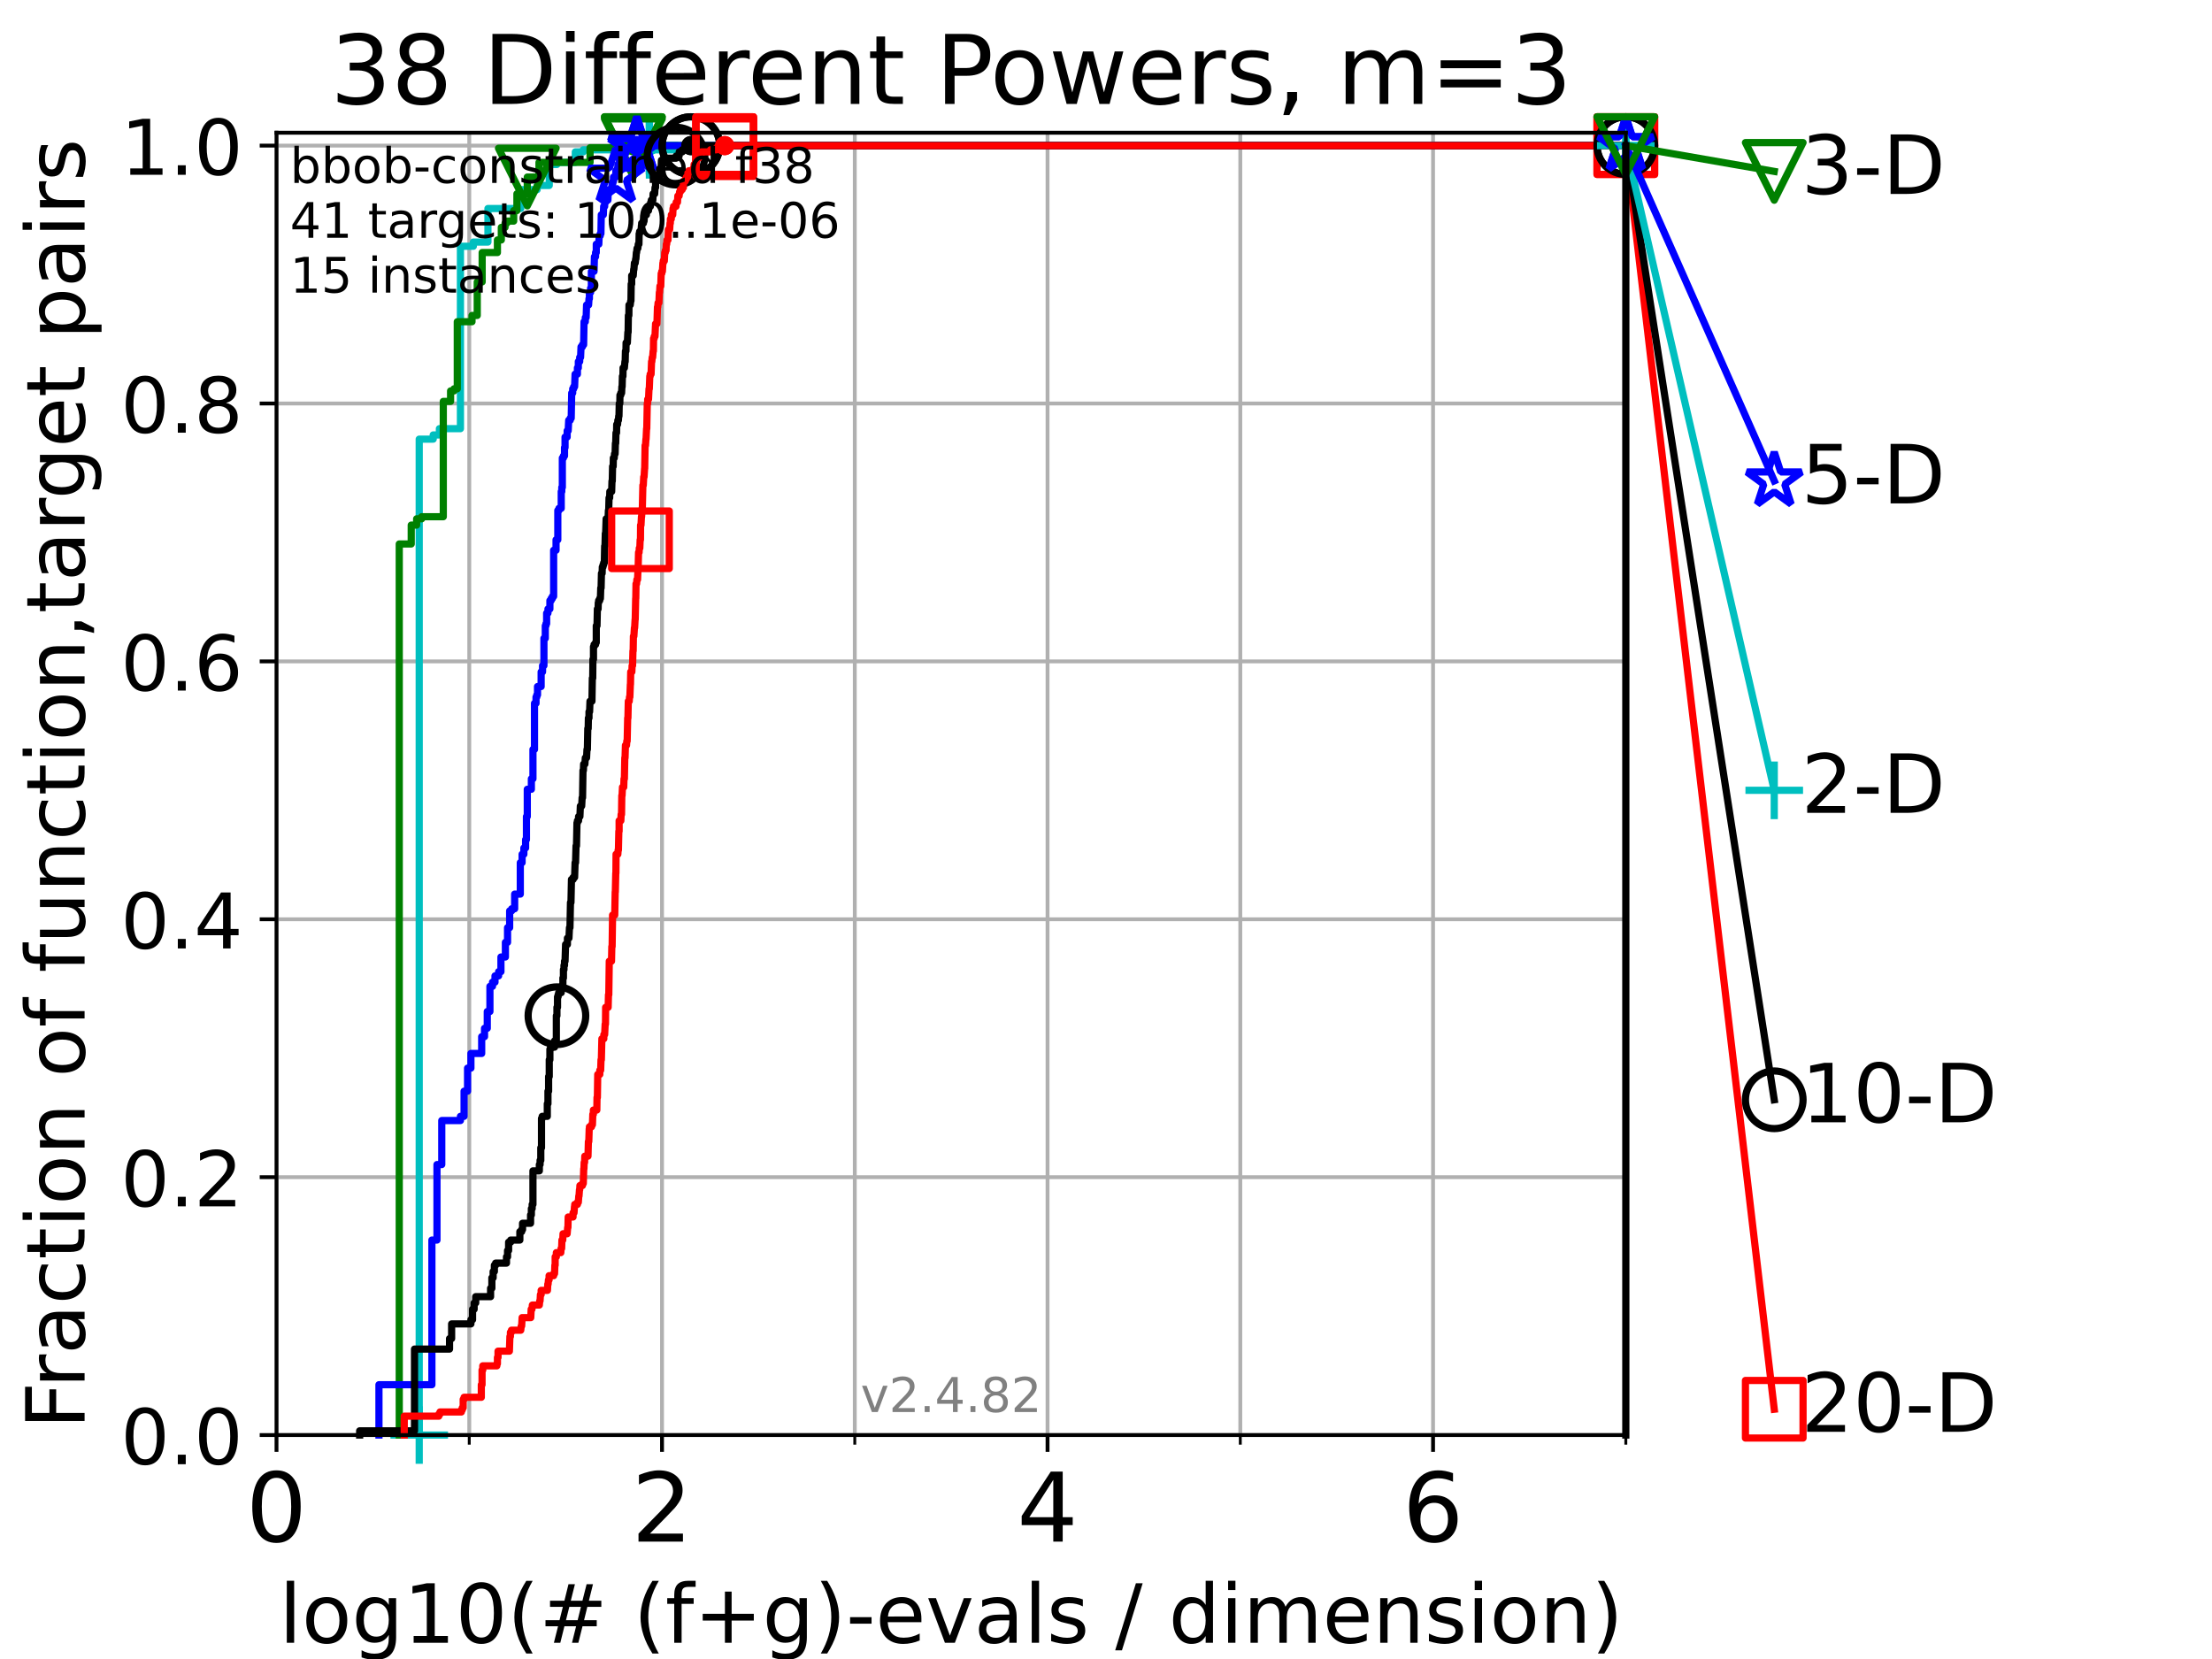 <?xml version="1.0" encoding="utf-8" standalone="no"?>
<!DOCTYPE svg PUBLIC "-//W3C//DTD SVG 1.1//EN"
  "http://www.w3.org/Graphics/SVG/1.1/DTD/svg11.dtd">
<!-- Created with matplotlib (https://matplotlib.org/) -->
<svg height="345.6pt" version="1.1" viewBox="0 0 460.8 345.6" width="460.8pt" xmlns="http://www.w3.org/2000/svg" xmlns:xlink="http://www.w3.org/1999/xlink">
 <defs>
  <style type="text/css">*{stroke-linecap:butt;stroke-linejoin:round;}</style>
 </defs>
 <g id="figure_1">
  <g id="patch_1">
   <path d="M 0 345.6 
L 460.8 345.6 
L 460.8 0 
L 0 0 
z
" style="fill:#ffffff;"/>
  </g>
  <g id="axes_1">
   <g id="patch_2">
    <path d="M 57.6 298.944 
L 338.688 298.944 
L 338.688 27.648 
L 57.6 27.648 
z
" style="fill:#ffffff;"/>
   </g>
   <g id="matplotlib.axis_1">
    <g id="xtick_1">
     <g id="line2d_1">
      <path clip-path="url(#pee6d5dda4e)" d="M 57.6 298.944 
L 57.6 27.648 
" style="fill:none;stroke:#b0b0b0;stroke-linecap:square;stroke-width:0.8;"/>
     </g>
     <g id="line2d_2">
      <defs>
       <path d="M 0 0 
L 0 3.5 
" id="m4294453ddd" style="stroke:#000000;stroke-width:0.8;"/>
      </defs>
      <g>
       <use style="stroke:#000000;stroke-width:0.8;" x="57.6" xlink:href="#m4294453ddd" y="298.944"/>
      </g>
     </g>
     <g id="text_1">
      <!-- 0 -->
      <g transform="translate(51.237 321.141)scale(0.2 -0.2)">
       <defs>
        <path d="M 31.781 66.406 
Q 24.172 66.406 20.328 58.906 
Q 16.5 51.422 16.5 36.375 
Q 16.5 21.391 20.328 13.891 
Q 24.172 6.391 31.781 6.391 
Q 39.453 6.391 43.281 13.891 
Q 47.125 21.391 47.125 36.375 
Q 47.125 51.422 43.281 58.906 
Q 39.453 66.406 31.781 66.406 
z
M 31.781 74.219 
Q 44.047 74.219 50.516 64.516 
Q 56.984 54.828 56.984 36.375 
Q 56.984 17.969 50.516 8.266 
Q 44.047 -1.422 31.781 -1.422 
Q 19.531 -1.422 13.062 8.266 
Q 6.594 17.969 6.594 36.375 
Q 6.594 54.828 13.062 64.516 
Q 19.531 74.219 31.781 74.219 
z
" id="DejaVuSans-48"/>
       </defs>
       <use xlink:href="#DejaVuSans-48"/>
      </g>
     </g>
    </g>
    <g id="xtick_2">
     <g id="line2d_3">
      <path clip-path="url(#pee6d5dda4e)" d="M 137.911 298.944 
L 137.911 27.648 
" style="fill:none;stroke:#b0b0b0;stroke-linecap:square;stroke-width:0.8;"/>
     </g>
     <g id="line2d_4">
      <g>
       <use style="stroke:#000000;stroke-width:0.8;" x="137.911" xlink:href="#m4294453ddd" y="298.944"/>
      </g>
     </g>
     <g id="text_2">
      <!-- 2 -->
      <g transform="translate(131.548 321.141)scale(0.2 -0.2)">
       <defs>
        <path d="M 19.188 8.297 
L 53.609 8.297 
L 53.609 0 
L 7.328 0 
L 7.328 8.297 
Q 12.938 14.109 22.625 23.891 
Q 32.328 33.688 34.812 36.531 
Q 39.547 41.844 41.422 45.531 
Q 43.312 49.219 43.312 52.781 
Q 43.312 58.594 39.234 62.25 
Q 35.156 65.922 28.609 65.922 
Q 23.969 65.922 18.812 64.312 
Q 13.672 62.703 7.812 59.422 
L 7.812 69.391 
Q 13.766 71.781 18.938 73 
Q 24.125 74.219 28.422 74.219 
Q 39.75 74.219 46.484 68.547 
Q 53.219 62.891 53.219 53.422 
Q 53.219 48.922 51.531 44.891 
Q 49.859 40.875 45.406 35.406 
Q 44.188 33.984 37.641 27.219 
Q 31.109 20.453 19.188 8.297 
z
" id="DejaVuSans-50"/>
       </defs>
       <use xlink:href="#DejaVuSans-50"/>
      </g>
     </g>
    </g>
    <g id="xtick_3">
     <g id="line2d_5">
      <path clip-path="url(#pee6d5dda4e)" d="M 218.222 298.944 
L 218.222 27.648 
" style="fill:none;stroke:#b0b0b0;stroke-linecap:square;stroke-width:0.8;"/>
     </g>
     <g id="line2d_6">
      <g>
       <use style="stroke:#000000;stroke-width:0.8;" x="218.222" xlink:href="#m4294453ddd" y="298.944"/>
      </g>
     </g>
     <g id="text_3">
      <!-- 4 -->
      <g transform="translate(211.859 321.141)scale(0.2 -0.2)">
       <defs>
        <path d="M 37.797 64.312 
L 12.891 25.391 
L 37.797 25.391 
z
M 35.203 72.906 
L 47.609 72.906 
L 47.609 25.391 
L 58.016 25.391 
L 58.016 17.188 
L 47.609 17.188 
L 47.609 0 
L 37.797 0 
L 37.797 17.188 
L 4.891 17.188 
L 4.891 26.703 
z
" id="DejaVuSans-52"/>
       </defs>
       <use xlink:href="#DejaVuSans-52"/>
      </g>
     </g>
    </g>
    <g id="xtick_4">
     <g id="line2d_7">
      <path clip-path="url(#pee6d5dda4e)" d="M 298.533 298.944 
L 298.533 27.648 
" style="fill:none;stroke:#b0b0b0;stroke-linecap:square;stroke-width:0.8;"/>
     </g>
     <g id="line2d_8">
      <g>
       <use style="stroke:#000000;stroke-width:0.8;" x="298.533" xlink:href="#m4294453ddd" y="298.944"/>
      </g>
     </g>
     <g id="text_4">
      <!-- 6 -->
      <g transform="translate(292.17 321.141)scale(0.2 -0.2)">
       <defs>
        <path d="M 33.016 40.375 
Q 26.375 40.375 22.484 35.828 
Q 18.609 31.297 18.609 23.391 
Q 18.609 15.531 22.484 10.953 
Q 26.375 6.391 33.016 6.391 
Q 39.656 6.391 43.531 10.953 
Q 47.406 15.531 47.406 23.391 
Q 47.406 31.297 43.531 35.828 
Q 39.656 40.375 33.016 40.375 
z
M 52.594 71.297 
L 52.594 62.312 
Q 48.875 64.062 45.094 64.984 
Q 41.312 65.922 37.594 65.922 
Q 27.828 65.922 22.672 59.328 
Q 17.531 52.734 16.797 39.406 
Q 19.672 43.656 24.016 45.922 
Q 28.375 48.188 33.594 48.188 
Q 44.578 48.188 50.953 41.516 
Q 57.328 34.859 57.328 23.391 
Q 57.328 12.156 50.688 5.359 
Q 44.047 -1.422 33.016 -1.422 
Q 20.359 -1.422 13.672 8.266 
Q 6.984 17.969 6.984 36.375 
Q 6.984 53.656 15.188 63.938 
Q 23.391 74.219 37.203 74.219 
Q 40.922 74.219 44.703 73.484 
Q 48.484 72.75 52.594 71.297 
z
" id="DejaVuSans-54"/>
       </defs>
       <use xlink:href="#DejaVuSans-54"/>
      </g>
     </g>
    </g>
    <g id="xtick_5">
     <g id="line2d_9">
      <path clip-path="url(#pee6d5dda4e)" d="M 97.755 298.944 
L 97.755 27.648 
" style="fill:none;stroke:#b0b0b0;stroke-linecap:square;stroke-width:0.8;"/>
     </g>
     <g id="line2d_10">
      <defs>
       <path d="M 0 0 
L 0 2 
" id="meab7c1530f" style="stroke:#000000;stroke-width:0.6;"/>
      </defs>
      <g>
       <use style="stroke:#000000;stroke-width:0.6;" x="97.755" xlink:href="#meab7c1530f" y="298.944"/>
      </g>
     </g>
    </g>
    <g id="xtick_6">
     <g id="line2d_11">
      <path clip-path="url(#pee6d5dda4e)" d="M 178.066 298.944 
L 178.066 27.648 
" style="fill:none;stroke:#b0b0b0;stroke-linecap:square;stroke-width:0.8;"/>
     </g>
     <g id="line2d_12">
      <g>
       <use style="stroke:#000000;stroke-width:0.6;" x="178.066" xlink:href="#meab7c1530f" y="298.944"/>
      </g>
     </g>
    </g>
    <g id="xtick_7">
     <g id="line2d_13">
      <path clip-path="url(#pee6d5dda4e)" d="M 258.377 298.944 
L 258.377 27.648 
" style="fill:none;stroke:#b0b0b0;stroke-linecap:square;stroke-width:0.8;"/>
     </g>
     <g id="line2d_14">
      <g>
       <use style="stroke:#000000;stroke-width:0.6;" x="258.377" xlink:href="#meab7c1530f" y="298.944"/>
      </g>
     </g>
    </g>
    <g id="xtick_8">
     <g id="line2d_15">
      <path clip-path="url(#pee6d5dda4e)" d="M 338.688 298.944 
L 338.688 27.648 
" style="fill:none;stroke:#b0b0b0;stroke-linecap:square;stroke-width:0.8;"/>
     </g>
     <g id="line2d_16">
      <g>
       <use style="stroke:#000000;stroke-width:0.6;" x="338.688" xlink:href="#meab7c1530f" y="298.944"/>
      </g>
     </g>
    </g>
    <g id="text_5">
     <!-- log10(# (f+g)-evals / dimension) -->
     <g transform="translate(58.145 342.218)scale(0.17 -0.17)">
      <defs>
       <path d="M 9.422 75.984 
L 18.406 75.984 
L 18.406 0 
L 9.422 0 
z
" id="DejaVuSans-108"/>
       <path d="M 30.609 48.391 
Q 23.391 48.391 19.188 42.75 
Q 14.984 37.109 14.984 27.297 
Q 14.984 17.484 19.156 11.844 
Q 23.344 6.203 30.609 6.203 
Q 37.797 6.203 41.984 11.859 
Q 46.188 17.531 46.188 27.297 
Q 46.188 37.016 41.984 42.703 
Q 37.797 48.391 30.609 48.391 
z
M 30.609 56 
Q 42.328 56 49.016 48.375 
Q 55.719 40.766 55.719 27.297 
Q 55.719 13.875 49.016 6.219 
Q 42.328 -1.422 30.609 -1.422 
Q 18.844 -1.422 12.172 6.219 
Q 5.516 13.875 5.516 27.297 
Q 5.516 40.766 12.172 48.375 
Q 18.844 56 30.609 56 
z
" id="DejaVuSans-111"/>
       <path d="M 45.406 27.984 
Q 45.406 37.75 41.375 43.109 
Q 37.359 48.484 30.078 48.484 
Q 22.859 48.484 18.828 43.109 
Q 14.797 37.75 14.797 27.984 
Q 14.797 18.266 18.828 12.891 
Q 22.859 7.516 30.078 7.516 
Q 37.359 7.516 41.375 12.891 
Q 45.406 18.266 45.406 27.984 
z
M 54.391 6.781 
Q 54.391 -7.172 48.188 -13.984 
Q 42 -20.797 29.203 -20.797 
Q 24.469 -20.797 20.266 -20.094 
Q 16.062 -19.391 12.109 -17.922 
L 12.109 -9.188 
Q 16.062 -11.328 19.922 -12.344 
Q 23.781 -13.375 27.781 -13.375 
Q 36.625 -13.375 41.016 -8.766 
Q 45.406 -4.156 45.406 5.172 
L 45.406 9.625 
Q 42.625 4.781 38.281 2.391 
Q 33.938 0 27.875 0 
Q 17.828 0 11.672 7.656 
Q 5.516 15.328 5.516 27.984 
Q 5.516 40.672 11.672 48.328 
Q 17.828 56 27.875 56 
Q 33.938 56 38.281 53.609 
Q 42.625 51.219 45.406 46.391 
L 45.406 54.688 
L 54.391 54.688 
z
" id="DejaVuSans-103"/>
       <path d="M 12.406 8.297 
L 28.516 8.297 
L 28.516 63.922 
L 10.984 60.406 
L 10.984 69.391 
L 28.422 72.906 
L 38.281 72.906 
L 38.281 8.297 
L 54.391 8.297 
L 54.391 0 
L 12.406 0 
z
" id="DejaVuSans-49"/>
       <path d="M 31 75.875 
Q 24.469 64.656 21.281 53.656 
Q 18.109 42.672 18.109 31.391 
Q 18.109 20.125 21.312 9.062 
Q 24.516 -2 31 -13.188 
L 23.188 -13.188 
Q 15.875 -1.703 12.234 9.375 
Q 8.594 20.453 8.594 31.391 
Q 8.594 42.281 12.203 53.312 
Q 15.828 64.359 23.188 75.875 
z
" id="DejaVuSans-40"/>
       <path d="M 51.125 44 
L 36.922 44 
L 32.812 27.688 
L 47.125 27.688 
z
M 43.797 71.781 
L 38.719 51.516 
L 52.984 51.516 
L 58.109 71.781 
L 65.922 71.781 
L 60.891 51.516 
L 76.125 51.516 
L 76.125 44 
L 58.984 44 
L 54.984 27.688 
L 70.516 27.688 
L 70.516 20.219 
L 53.078 20.219 
L 48 0 
L 40.188 0 
L 45.219 20.219 
L 30.906 20.219 
L 25.875 0 
L 18.016 0 
L 23.094 20.219 
L 7.719 20.219 
L 7.719 27.688 
L 24.906 27.688 
L 29 44 
L 13.281 44 
L 13.281 51.516 
L 30.906 51.516 
L 35.891 71.781 
z
" id="DejaVuSans-35"/>
       <path id="DejaVuSans-32"/>
       <path d="M 37.109 75.984 
L 37.109 68.5 
L 28.516 68.5 
Q 23.688 68.5 21.797 66.547 
Q 19.922 64.594 19.922 59.516 
L 19.922 54.688 
L 34.719 54.688 
L 34.719 47.703 
L 19.922 47.703 
L 19.922 0 
L 10.891 0 
L 10.891 47.703 
L 2.297 47.703 
L 2.297 54.688 
L 10.891 54.688 
L 10.891 58.5 
Q 10.891 67.625 15.141 71.797 
Q 19.391 75.984 28.609 75.984 
z
" id="DejaVuSans-102"/>
       <path d="M 46 62.703 
L 46 35.5 
L 73.188 35.5 
L 73.188 27.203 
L 46 27.203 
L 46 0 
L 37.797 0 
L 37.797 27.203 
L 10.594 27.203 
L 10.594 35.5 
L 37.797 35.5 
L 37.797 62.703 
z
" id="DejaVuSans-43"/>
       <path d="M 8.016 75.875 
L 15.828 75.875 
Q 23.141 64.359 26.781 53.312 
Q 30.422 42.281 30.422 31.391 
Q 30.422 20.453 26.781 9.375 
Q 23.141 -1.703 15.828 -13.188 
L 8.016 -13.188 
Q 14.5 -2 17.703 9.062 
Q 20.906 20.125 20.906 31.391 
Q 20.906 42.672 17.703 53.656 
Q 14.5 64.656 8.016 75.875 
z
" id="DejaVuSans-41"/>
       <path d="M 4.891 31.391 
L 31.203 31.391 
L 31.203 23.391 
L 4.891 23.391 
z
" id="DejaVuSans-45"/>
       <path d="M 56.203 29.594 
L 56.203 25.203 
L 14.891 25.203 
Q 15.484 15.922 20.484 11.062 
Q 25.484 6.203 34.422 6.203 
Q 39.594 6.203 44.453 7.469 
Q 49.312 8.734 54.109 11.281 
L 54.109 2.781 
Q 49.266 0.734 44.188 -0.344 
Q 39.109 -1.422 33.891 -1.422 
Q 20.797 -1.422 13.156 6.188 
Q 5.516 13.812 5.516 26.812 
Q 5.516 40.234 12.766 48.109 
Q 20.016 56 32.328 56 
Q 43.359 56 49.781 48.891 
Q 56.203 41.797 56.203 29.594 
z
M 47.219 32.234 
Q 47.125 39.594 43.094 43.984 
Q 39.062 48.391 32.422 48.391 
Q 24.906 48.391 20.391 44.141 
Q 15.875 39.891 15.188 32.172 
z
" id="DejaVuSans-101"/>
       <path d="M 2.984 54.688 
L 12.5 54.688 
L 29.594 8.797 
L 46.688 54.688 
L 56.203 54.688 
L 35.688 0 
L 23.484 0 
z
" id="DejaVuSans-118"/>
       <path d="M 34.281 27.484 
Q 23.391 27.484 19.188 25 
Q 14.984 22.516 14.984 16.5 
Q 14.984 11.719 18.141 8.906 
Q 21.297 6.109 26.703 6.109 
Q 34.188 6.109 38.703 11.406 
Q 43.219 16.703 43.219 25.484 
L 43.219 27.484 
z
M 52.203 31.203 
L 52.203 0 
L 43.219 0 
L 43.219 8.297 
Q 40.141 3.328 35.547 0.953 
Q 30.953 -1.422 24.312 -1.422 
Q 15.922 -1.422 10.953 3.297 
Q 6 8.016 6 15.922 
Q 6 25.141 12.172 29.828 
Q 18.359 34.516 30.609 34.516 
L 43.219 34.516 
L 43.219 35.406 
Q 43.219 41.609 39.141 45 
Q 35.062 48.391 27.688 48.391 
Q 23 48.391 18.547 47.266 
Q 14.109 46.141 10.016 43.891 
L 10.016 52.203 
Q 14.938 54.109 19.578 55.047 
Q 24.219 56 28.609 56 
Q 40.484 56 46.344 49.844 
Q 52.203 43.703 52.203 31.203 
z
" id="DejaVuSans-97"/>
       <path d="M 44.281 53.078 
L 44.281 44.578 
Q 40.484 46.531 36.375 47.5 
Q 32.281 48.484 27.875 48.484 
Q 21.188 48.484 17.844 46.438 
Q 14.5 44.391 14.5 40.281 
Q 14.5 37.156 16.891 35.375 
Q 19.281 33.594 26.516 31.984 
L 29.594 31.297 
Q 39.156 29.25 43.188 25.516 
Q 47.219 21.781 47.219 15.094 
Q 47.219 7.469 41.188 3.016 
Q 35.156 -1.422 24.609 -1.422 
Q 20.219 -1.422 15.453 -0.562 
Q 10.688 0.297 5.422 2 
L 5.422 11.281 
Q 10.406 8.688 15.234 7.391 
Q 20.062 6.109 24.812 6.109 
Q 31.156 6.109 34.562 8.281 
Q 37.984 10.453 37.984 14.406 
Q 37.984 18.062 35.516 20.016 
Q 33.062 21.969 24.703 23.781 
L 21.578 24.516 
Q 13.234 26.266 9.516 29.906 
Q 5.812 33.547 5.812 39.891 
Q 5.812 47.609 11.281 51.797 
Q 16.75 56 26.812 56 
Q 31.781 56 36.172 55.266 
Q 40.578 54.547 44.281 53.078 
z
" id="DejaVuSans-115"/>
       <path d="M 25.391 72.906 
L 33.688 72.906 
L 8.297 -9.281 
L 0 -9.281 
z
" id="DejaVuSans-47"/>
       <path d="M 45.406 46.391 
L 45.406 75.984 
L 54.391 75.984 
L 54.391 0 
L 45.406 0 
L 45.406 8.203 
Q 42.578 3.328 38.25 0.953 
Q 33.938 -1.422 27.875 -1.422 
Q 17.969 -1.422 11.734 6.484 
Q 5.516 14.406 5.516 27.297 
Q 5.516 40.188 11.734 48.094 
Q 17.969 56 27.875 56 
Q 33.938 56 38.25 53.625 
Q 42.578 51.266 45.406 46.391 
z
M 14.797 27.297 
Q 14.797 17.391 18.875 11.75 
Q 22.953 6.109 30.078 6.109 
Q 37.203 6.109 41.297 11.75 
Q 45.406 17.391 45.406 27.297 
Q 45.406 37.203 41.297 42.844 
Q 37.203 48.484 30.078 48.484 
Q 22.953 48.484 18.875 42.844 
Q 14.797 37.203 14.797 27.297 
z
" id="DejaVuSans-100"/>
       <path d="M 9.422 54.688 
L 18.406 54.688 
L 18.406 0 
L 9.422 0 
z
M 9.422 75.984 
L 18.406 75.984 
L 18.406 64.594 
L 9.422 64.594 
z
" id="DejaVuSans-105"/>
       <path d="M 52 44.188 
Q 55.375 50.25 60.062 53.125 
Q 64.75 56 71.094 56 
Q 79.641 56 84.281 50.016 
Q 88.922 44.047 88.922 33.016 
L 88.922 0 
L 79.891 0 
L 79.891 32.719 
Q 79.891 40.578 77.094 44.375 
Q 74.312 48.188 68.609 48.188 
Q 61.625 48.188 57.562 43.547 
Q 53.516 38.922 53.516 30.906 
L 53.516 0 
L 44.484 0 
L 44.484 32.719 
Q 44.484 40.625 41.703 44.406 
Q 38.922 48.188 33.109 48.188 
Q 26.219 48.188 22.156 43.531 
Q 18.109 38.875 18.109 30.906 
L 18.109 0 
L 9.078 0 
L 9.078 54.688 
L 18.109 54.688 
L 18.109 46.188 
Q 21.188 51.219 25.484 53.609 
Q 29.781 56 35.688 56 
Q 41.656 56 45.828 52.969 
Q 50 49.953 52 44.188 
z
" id="DejaVuSans-109"/>
       <path d="M 54.891 33.016 
L 54.891 0 
L 45.906 0 
L 45.906 32.719 
Q 45.906 40.484 42.875 44.328 
Q 39.844 48.188 33.797 48.188 
Q 26.516 48.188 22.312 43.547 
Q 18.109 38.922 18.109 30.906 
L 18.109 0 
L 9.078 0 
L 9.078 54.688 
L 18.109 54.688 
L 18.109 46.188 
Q 21.344 51.125 25.703 53.562 
Q 30.078 56 35.797 56 
Q 45.219 56 50.047 50.172 
Q 54.891 44.344 54.891 33.016 
z
" id="DejaVuSans-110"/>
      </defs>
      <use xlink:href="#DejaVuSans-108"/>
      <use x="27.783" xlink:href="#DejaVuSans-111"/>
      <use x="88.965" xlink:href="#DejaVuSans-103"/>
      <use x="152.441" xlink:href="#DejaVuSans-49"/>
      <use x="216.064" xlink:href="#DejaVuSans-48"/>
      <use x="279.688" xlink:href="#DejaVuSans-40"/>
      <use x="318.701" xlink:href="#DejaVuSans-35"/>
      <use x="402.49" xlink:href="#DejaVuSans-32"/>
      <use x="434.277" xlink:href="#DejaVuSans-40"/>
      <use x="473.291" xlink:href="#DejaVuSans-102"/>
      <use x="508.496" xlink:href="#DejaVuSans-43"/>
      <use x="592.285" xlink:href="#DejaVuSans-103"/>
      <use x="655.762" xlink:href="#DejaVuSans-41"/>
      <use x="694.775" xlink:href="#DejaVuSans-45"/>
      <use x="730.859" xlink:href="#DejaVuSans-101"/>
      <use x="792.383" xlink:href="#DejaVuSans-118"/>
      <use x="851.562" xlink:href="#DejaVuSans-97"/>
      <use x="912.842" xlink:href="#DejaVuSans-108"/>
      <use x="940.625" xlink:href="#DejaVuSans-115"/>
      <use x="992.725" xlink:href="#DejaVuSans-32"/>
      <use x="1024.512" xlink:href="#DejaVuSans-47"/>
      <use x="1058.203" xlink:href="#DejaVuSans-32"/>
      <use x="1089.99" xlink:href="#DejaVuSans-100"/>
      <use x="1153.467" xlink:href="#DejaVuSans-105"/>
      <use x="1181.25" xlink:href="#DejaVuSans-109"/>
      <use x="1278.662" xlink:href="#DejaVuSans-101"/>
      <use x="1340.186" xlink:href="#DejaVuSans-110"/>
      <use x="1403.564" xlink:href="#DejaVuSans-115"/>
      <use x="1455.664" xlink:href="#DejaVuSans-105"/>
      <use x="1483.447" xlink:href="#DejaVuSans-111"/>
      <use x="1544.629" xlink:href="#DejaVuSans-110"/>
      <use x="1608.008" xlink:href="#DejaVuSans-41"/>
     </g>
    </g>
   </g>
   <g id="matplotlib.axis_2">
    <g id="ytick_1">
     <g id="line2d_17">
      <path clip-path="url(#pee6d5dda4e)" d="M 57.6 298.944 
L 338.688 298.944 
" style="fill:none;stroke:#b0b0b0;stroke-linecap:square;stroke-width:0.8;"/>
     </g>
     <g id="line2d_18">
      <defs>
       <path d="M 0 0 
L -3.5 0 
" id="mf33028c95c" style="stroke:#000000;stroke-width:0.8;"/>
      </defs>
      <g>
       <use style="stroke:#000000;stroke-width:0.8;" x="57.6" xlink:href="#mf33028c95c" y="298.944"/>
      </g>
     </g>
     <g id="text_6">
      <!-- 0.0 -->
      <g transform="translate(25.155 305.023)scale(0.16 -0.16)">
       <defs>
        <path d="M 10.688 12.406 
L 21 12.406 
L 21 0 
L 10.688 0 
z
" id="DejaVuSans-46"/>
       </defs>
       <use xlink:href="#DejaVuSans-48"/>
       <use x="63.623" xlink:href="#DejaVuSans-46"/>
       <use x="95.41" xlink:href="#DejaVuSans-48"/>
      </g>
     </g>
    </g>
    <g id="ytick_2">
     <g id="line2d_19">
      <path clip-path="url(#pee6d5dda4e)" d="M 57.6 245.222 
L 338.688 245.222 
" style="fill:none;stroke:#b0b0b0;stroke-linecap:square;stroke-width:0.8;"/>
     </g>
     <g id="line2d_20">
      <g>
       <use style="stroke:#000000;stroke-width:0.8;" x="57.6" xlink:href="#mf33028c95c" y="245.222"/>
      </g>
     </g>
     <g id="text_7">
      <!-- 0.2 -->
      <g transform="translate(25.155 251.301)scale(0.16 -0.16)">
       <use xlink:href="#DejaVuSans-48"/>
       <use x="63.623" xlink:href="#DejaVuSans-46"/>
       <use x="95.41" xlink:href="#DejaVuSans-50"/>
      </g>
     </g>
    </g>
    <g id="ytick_3">
     <g id="line2d_21">
      <path clip-path="url(#pee6d5dda4e)" d="M 57.6 191.5 
L 338.688 191.5 
" style="fill:none;stroke:#b0b0b0;stroke-linecap:square;stroke-width:0.8;"/>
     </g>
     <g id="line2d_22">
      <g>
       <use style="stroke:#000000;stroke-width:0.8;" x="57.6" xlink:href="#mf33028c95c" y="191.5"/>
      </g>
     </g>
     <g id="text_8">
      <!-- 0.4 -->
      <g transform="translate(25.155 197.579)scale(0.16 -0.16)">
       <use xlink:href="#DejaVuSans-48"/>
       <use x="63.623" xlink:href="#DejaVuSans-46"/>
       <use x="95.41" xlink:href="#DejaVuSans-52"/>
      </g>
     </g>
    </g>
    <g id="ytick_4">
     <g id="line2d_23">
      <path clip-path="url(#pee6d5dda4e)" d="M 57.6 137.778 
L 338.688 137.778 
" style="fill:none;stroke:#b0b0b0;stroke-linecap:square;stroke-width:0.8;"/>
     </g>
     <g id="line2d_24">
      <g>
       <use style="stroke:#000000;stroke-width:0.8;" x="57.6" xlink:href="#mf33028c95c" y="137.778"/>
      </g>
     </g>
     <g id="text_9">
      <!-- 0.6 -->
      <g transform="translate(25.155 143.857)scale(0.16 -0.16)">
       <use xlink:href="#DejaVuSans-48"/>
       <use x="63.623" xlink:href="#DejaVuSans-46"/>
       <use x="95.41" xlink:href="#DejaVuSans-54"/>
      </g>
     </g>
    </g>
    <g id="ytick_5">
     <g id="line2d_25">
      <path clip-path="url(#pee6d5dda4e)" d="M 57.6 84.056 
L 338.688 84.056 
" style="fill:none;stroke:#b0b0b0;stroke-linecap:square;stroke-width:0.8;"/>
     </g>
     <g id="line2d_26">
      <g>
       <use style="stroke:#000000;stroke-width:0.8;" x="57.6" xlink:href="#mf33028c95c" y="84.056"/>
      </g>
     </g>
     <g id="text_10">
      <!-- 0.8 -->
      <g transform="translate(25.155 90.135)scale(0.16 -0.16)">
       <defs>
        <path d="M 31.781 34.625 
Q 24.75 34.625 20.719 30.859 
Q 16.703 27.094 16.703 20.516 
Q 16.703 13.922 20.719 10.156 
Q 24.75 6.391 31.781 6.391 
Q 38.812 6.391 42.859 10.172 
Q 46.922 13.969 46.922 20.516 
Q 46.922 27.094 42.891 30.859 
Q 38.875 34.625 31.781 34.625 
z
M 21.922 38.812 
Q 15.578 40.375 12.031 44.719 
Q 8.5 49.078 8.5 55.328 
Q 8.5 64.062 14.719 69.141 
Q 20.953 74.219 31.781 74.219 
Q 42.672 74.219 48.875 69.141 
Q 55.078 64.062 55.078 55.328 
Q 55.078 49.078 51.531 44.719 
Q 48 40.375 41.703 38.812 
Q 48.828 37.156 52.797 32.312 
Q 56.781 27.484 56.781 20.516 
Q 56.781 9.906 50.312 4.234 
Q 43.844 -1.422 31.781 -1.422 
Q 19.734 -1.422 13.25 4.234 
Q 6.781 9.906 6.781 20.516 
Q 6.781 27.484 10.781 32.312 
Q 14.797 37.156 21.922 38.812 
z
M 18.312 54.391 
Q 18.312 48.734 21.844 45.562 
Q 25.391 42.391 31.781 42.391 
Q 38.141 42.391 41.719 45.562 
Q 45.312 48.734 45.312 54.391 
Q 45.312 60.062 41.719 63.234 
Q 38.141 66.406 31.781 66.406 
Q 25.391 66.406 21.844 63.234 
Q 18.312 60.062 18.312 54.391 
z
" id="DejaVuSans-56"/>
       </defs>
       <use xlink:href="#DejaVuSans-48"/>
       <use x="63.623" xlink:href="#DejaVuSans-46"/>
       <use x="95.41" xlink:href="#DejaVuSans-56"/>
      </g>
     </g>
    </g>
    <g id="ytick_6">
     <g id="line2d_27">
      <path clip-path="url(#pee6d5dda4e)" d="M 57.6 30.334 
L 338.688 30.334 
" style="fill:none;stroke:#b0b0b0;stroke-linecap:square;stroke-width:0.8;"/>
     </g>
     <g id="line2d_28">
      <g>
       <use style="stroke:#000000;stroke-width:0.8;" x="57.6" xlink:href="#mf33028c95c" y="30.334"/>
      </g>
     </g>
     <g id="text_11">
      <!-- 1.0 -->
      <g transform="translate(25.155 36.413)scale(0.16 -0.16)">
       <use xlink:href="#DejaVuSans-49"/>
       <use x="63.623" xlink:href="#DejaVuSans-46"/>
       <use x="95.41" xlink:href="#DejaVuSans-48"/>
      </g>
     </g>
    </g>
    <g id="text_12">
     <!-- Fraction of function,target pairs -->
     <g transform="translate(17.62 297.681)rotate(-90)scale(0.17 -0.17)">
      <defs>
       <path d="M 9.812 72.906 
L 51.703 72.906 
L 51.703 64.594 
L 19.672 64.594 
L 19.672 43.109 
L 48.578 43.109 
L 48.578 34.812 
L 19.672 34.812 
L 19.672 0 
L 9.812 0 
z
" id="DejaVuSans-70"/>
       <path d="M 41.109 46.297 
Q 39.594 47.172 37.812 47.578 
Q 36.031 48 33.891 48 
Q 26.266 48 22.188 43.047 
Q 18.109 38.094 18.109 28.812 
L 18.109 0 
L 9.078 0 
L 9.078 54.688 
L 18.109 54.688 
L 18.109 46.188 
Q 20.953 51.172 25.484 53.578 
Q 30.031 56 36.531 56 
Q 37.453 56 38.578 55.875 
Q 39.703 55.766 41.062 55.516 
z
" id="DejaVuSans-114"/>
       <path d="M 48.781 52.594 
L 48.781 44.188 
Q 44.969 46.297 41.141 47.344 
Q 37.312 48.391 33.406 48.391 
Q 24.656 48.391 19.812 42.844 
Q 14.984 37.312 14.984 27.297 
Q 14.984 17.281 19.812 11.734 
Q 24.656 6.203 33.406 6.203 
Q 37.312 6.203 41.141 7.25 
Q 44.969 8.297 48.781 10.406 
L 48.781 2.094 
Q 45.016 0.344 40.984 -0.531 
Q 36.969 -1.422 32.422 -1.422 
Q 20.062 -1.422 12.781 6.344 
Q 5.516 14.109 5.516 27.297 
Q 5.516 40.672 12.859 48.328 
Q 20.219 56 33.016 56 
Q 37.156 56 41.109 55.141 
Q 45.062 54.297 48.781 52.594 
z
" id="DejaVuSans-99"/>
       <path d="M 18.312 70.219 
L 18.312 54.688 
L 36.812 54.688 
L 36.812 47.703 
L 18.312 47.703 
L 18.312 18.016 
Q 18.312 11.328 20.141 9.422 
Q 21.969 7.516 27.594 7.516 
L 36.812 7.516 
L 36.812 0 
L 27.594 0 
Q 17.188 0 13.234 3.875 
Q 9.281 7.766 9.281 18.016 
L 9.281 47.703 
L 2.688 47.703 
L 2.688 54.688 
L 9.281 54.688 
L 9.281 70.219 
z
" id="DejaVuSans-116"/>
       <path d="M 8.5 21.578 
L 8.5 54.688 
L 17.484 54.688 
L 17.484 21.922 
Q 17.484 14.156 20.5 10.266 
Q 23.531 6.391 29.594 6.391 
Q 36.859 6.391 41.078 11.031 
Q 45.312 15.672 45.312 23.688 
L 45.312 54.688 
L 54.297 54.688 
L 54.297 0 
L 45.312 0 
L 45.312 8.406 
Q 42.047 3.422 37.719 1 
Q 33.406 -1.422 27.688 -1.422 
Q 18.266 -1.422 13.375 4.438 
Q 8.5 10.297 8.5 21.578 
z
M 31.109 56 
z
" id="DejaVuSans-117"/>
       <path d="M 11.719 12.406 
L 22.016 12.406 
L 22.016 4 
L 14.016 -11.625 
L 7.719 -11.625 
L 11.719 4 
z
" id="DejaVuSans-44"/>
       <path d="M 18.109 8.203 
L 18.109 -20.797 
L 9.078 -20.797 
L 9.078 54.688 
L 18.109 54.688 
L 18.109 46.391 
Q 20.953 51.266 25.266 53.625 
Q 29.594 56 35.594 56 
Q 45.562 56 51.781 48.094 
Q 58.016 40.188 58.016 27.297 
Q 58.016 14.406 51.781 6.484 
Q 45.562 -1.422 35.594 -1.422 
Q 29.594 -1.422 25.266 0.953 
Q 20.953 3.328 18.109 8.203 
z
M 48.688 27.297 
Q 48.688 37.203 44.609 42.844 
Q 40.531 48.484 33.406 48.484 
Q 26.266 48.484 22.188 42.844 
Q 18.109 37.203 18.109 27.297 
Q 18.109 17.391 22.188 11.75 
Q 26.266 6.109 33.406 6.109 
Q 40.531 6.109 44.609 11.75 
Q 48.688 17.391 48.688 27.297 
z
" id="DejaVuSans-112"/>
      </defs>
      <use xlink:href="#DejaVuSans-70"/>
      <use x="50.27" xlink:href="#DejaVuSans-114"/>
      <use x="91.383" xlink:href="#DejaVuSans-97"/>
      <use x="152.662" xlink:href="#DejaVuSans-99"/>
      <use x="207.643" xlink:href="#DejaVuSans-116"/>
      <use x="246.852" xlink:href="#DejaVuSans-105"/>
      <use x="274.635" xlink:href="#DejaVuSans-111"/>
      <use x="335.816" xlink:href="#DejaVuSans-110"/>
      <use x="399.195" xlink:href="#DejaVuSans-32"/>
      <use x="430.982" xlink:href="#DejaVuSans-111"/>
      <use x="492.164" xlink:href="#DejaVuSans-102"/>
      <use x="527.369" xlink:href="#DejaVuSans-32"/>
      <use x="559.156" xlink:href="#DejaVuSans-102"/>
      <use x="594.361" xlink:href="#DejaVuSans-117"/>
      <use x="657.74" xlink:href="#DejaVuSans-110"/>
      <use x="721.119" xlink:href="#DejaVuSans-99"/>
      <use x="776.1" xlink:href="#DejaVuSans-116"/>
      <use x="815.309" xlink:href="#DejaVuSans-105"/>
      <use x="843.092" xlink:href="#DejaVuSans-111"/>
      <use x="904.273" xlink:href="#DejaVuSans-110"/>
      <use x="967.652" xlink:href="#DejaVuSans-44"/>
      <use x="999.439" xlink:href="#DejaVuSans-116"/>
      <use x="1038.648" xlink:href="#DejaVuSans-97"/>
      <use x="1099.928" xlink:href="#DejaVuSans-114"/>
      <use x="1139.291" xlink:href="#DejaVuSans-103"/>
      <use x="1202.768" xlink:href="#DejaVuSans-101"/>
      <use x="1264.291" xlink:href="#DejaVuSans-116"/>
      <use x="1303.5" xlink:href="#DejaVuSans-32"/>
      <use x="1335.287" xlink:href="#DejaVuSans-112"/>
      <use x="1398.764" xlink:href="#DejaVuSans-97"/>
      <use x="1460.043" xlink:href="#DejaVuSans-105"/>
      <use x="1487.826" xlink:href="#DejaVuSans-114"/>
      <use x="1528.939" xlink:href="#DejaVuSans-115"/>
     </g>
    </g>
   </g>
   <g id="line2d_29">
    <defs>
     <path d="M 0 1.5 
C 0.398 1.5 0.779 1.342 1.061 1.061 
C 1.342 0.779 1.5 0.398 1.5 0 
C 1.5 -0.398 1.342 -0.779 1.061 -1.061 
C 0.779 -1.342 0.398 -1.5 0 -1.5 
C -0.398 -1.5 -0.779 -1.342 -1.061 -1.061 
C -1.342 -0.779 -1.5 -0.398 -1.5 0 
C -1.5 0.398 -1.342 0.779 -1.061 1.061 
C -0.779 1.342 -0.398 1.5 0 1.5 
z
" id="m582e43c28c" style="stroke:#00bfbf;"/>
    </defs>
    <g>
     <use style="fill:#00bfbf;stroke:#00bfbf;" x="135.281" xlink:href="#m582e43c28c" y="30.334"/>
     <use style="fill:#00bfbf;stroke:#00bfbf;" x="135.281" xlink:href="#m582e43c28c" y="30.334"/>
    </g>
   </g>
   <g id="line2d_30">
    <path d="M 87.33 298.944 
L 87.33 91.481 
L 90.243 91.481 
L 90.243 90.608 
L 91.535 90.608 
L 91.535 89.297 
L 95.918 89.297 
L 95.918 51.299 
L 98.606 51.299 
L 98.606 50.425 
L 101.647 50.425 
L 101.647 43.437 
L 108.484 43.437 
L 108.484 39.506 
L 111.897 39.506 
L 111.897 38.633 
L 114.419 38.633 
L 114.419 34.265 
L 116.02 34.265 
L 116.02 33.828 
L 119.85 33.828 
L 119.85 31.644 
L 121.49 31.644 
L 121.49 31.208 
L 135.281 31.208 
L 135.281 30.334 
L 338.688 30.334 
" style="fill:none;stroke:#00bfbf;stroke-linecap:square;stroke-width:1.5;"/>
   </g>
   <g id="line2d_31">
    <defs>
     <path d="M -6 0 
L 6 0 
M 0 6 
L 0 -6 
" id="mbca5547184" style="stroke:#00bfbf;stroke-width:1.5;"/>
    </defs>
    <g>
     <use style="fill-opacity:0;stroke:#00bfbf;stroke-width:1.5;" x="87.33" xlink:href="#mbca5547184" y="298.944"/>
     <use style="fill-opacity:0;stroke:#00bfbf;stroke-width:1.5;" x="135.281" xlink:href="#mbca5547184" y="31.208"/>
     <use style="fill-opacity:0;stroke:#00bfbf;stroke-width:1.5;" x="135.281" xlink:href="#mbca5547184" y="30.334"/>
     <use style="fill-opacity:0;stroke:#00bfbf;stroke-width:1.5;" x="135.281" xlink:href="#mbca5547184" y="30.334"/>
     <use style="fill-opacity:0;stroke:#00bfbf;stroke-width:1.5;" x="338.688" xlink:href="#mbca5547184" y="30.334"/>
    </g>
   </g>
   <g id="line2d_32">
    <path style="fill:none;stroke:#00bfbf;stroke-linecap:square;stroke-width:1.5;"/>
    <g/>
   </g>
   <g id="line2d_33">
    <defs>
     <path d="M 0 1.5 
C 0.398 1.5 0.779 1.342 1.061 1.061 
C 1.342 0.779 1.5 0.398 1.5 0 
C 1.5 -0.398 1.342 -0.779 1.061 -1.061 
C 0.779 -1.342 0.398 -1.5 0 -1.5 
C -0.398 -1.5 -0.779 -1.342 -1.061 -1.061 
C -1.342 -0.779 -1.5 -0.398 -1.5 0 
C -1.5 0.398 -1.342 0.779 -1.061 1.061 
C -0.779 1.342 -0.398 1.5 0 1.5 
z
" id="m602e96795e" style="stroke:#008000;"/>
    </defs>
    <g>
     <use style="fill:#008000;stroke:#008000;" x="131.938" xlink:href="#m602e96795e" y="30.334"/>
     <use style="fill:#008000;stroke:#008000;" x="131.938" xlink:href="#m602e96795e" y="30.334"/>
    </g>
   </g>
   <g id="line2d_34">
    <path d="M 83.172 298.944 
L 83.172 113.319 
L 85.667 113.319 
L 85.667 109.388 
L 86.793 109.388 
L 86.793 108.078 
L 87.85 108.078 
L 87.85 107.641 
L 92.347 107.641 
L 92.347 83.619 
L 93.864 83.619 
L 93.864 81.435 
L 94.576 81.435 
L 94.576 80.999 
L 95.26 80.999 
L 95.26 67.022 
L 98.327 67.022 
L 98.327 65.712 
L 99.418 65.712 
L 99.418 58.724 
L 100.444 58.724 
L 100.444 52.609 
L 103.623 52.609 
L 103.623 49.988 
L 104.435 49.988 
L 104.435 47.368 
L 105.21 47.368 
L 105.21 46.494 
L 105.585 46.494 
L 105.585 46.058 
L 107.009 46.058 
L 107.009 43.874 
L 107.68 43.874 
L 107.68 40.38 
L 109.843 40.38 
L 109.843 36.886 
L 112.281 36.886 
L 112.281 33.828 
L 122.92 33.828 
L 122.92 30.771 
L 131.938 30.771 
L 131.938 30.334 
L 338.688 30.334 
" style="fill:none;stroke:#008000;stroke-linecap:square;stroke-width:1.5;"/>
   </g>
   <g id="line2d_35">
    <defs>
     <path d="M -0 6 
L 6 -6 
L -6 -6 
z
" id="me28f4de251" style="stroke:#008000;stroke-linejoin:miter;stroke-width:1.5;"/>
    </defs>
    <g>
     <use style="fill-opacity:0;stroke:#008000;stroke-linejoin:miter;stroke-width:1.5;" x="109.843" xlink:href="#me28f4de251" y="36.886"/>
     <use style="fill-opacity:0;stroke:#008000;stroke-linejoin:miter;stroke-width:1.5;" x="131.938" xlink:href="#me28f4de251" y="30.771"/>
     <use style="fill-opacity:0;stroke:#008000;stroke-linejoin:miter;stroke-width:1.5;" x="131.938" xlink:href="#me28f4de251" y="30.334"/>
     <use style="fill-opacity:0;stroke:#008000;stroke-linejoin:miter;stroke-width:1.5;" x="131.938" xlink:href="#me28f4de251" y="30.334"/>
     <use style="fill-opacity:0;stroke:#008000;stroke-linejoin:miter;stroke-width:1.5;" x="338.688" xlink:href="#me28f4de251" y="30.334"/>
    </g>
   </g>
   <g id="line2d_36">
    <path style="fill:none;stroke:#008000;stroke-linecap:square;stroke-width:1.5;"/>
    <g/>
   </g>
   <g id="line2d_37">
    <defs>
     <path d="M 0 1.5 
C 0.398 1.5 0.779 1.342 1.061 1.061 
C 1.342 0.779 1.5 0.398 1.5 0 
C 1.5 -0.398 1.342 -0.779 1.061 -1.061 
C 0.779 -1.342 0.398 -1.5 0 -1.5 
C -0.398 -1.5 -0.779 -1.342 -1.061 -1.061 
C -1.342 -0.779 -1.5 -0.398 -1.5 0 
C -1.5 0.398 -1.342 0.779 -1.061 1.061 
C -0.779 1.342 -0.398 1.5 0 1.5 
z
" id="mb2085034ce" style="stroke:#0000ff;"/>
    </defs>
    <g>
     <use style="fill:#0000ff;stroke:#0000ff;" x="132.66" xlink:href="#mb2085034ce" y="30.334"/>
     <use style="fill:#0000ff;stroke:#0000ff;" x="132.66" xlink:href="#mb2085034ce" y="30.334"/>
    </g>
   </g>
   <g id="line2d_38">
    <path d="M 78.942 298.944 
L 78.942 288.462 
L 89.973 288.462 
L 89.973 258.325 
L 91.03 258.325 
L 91.03 242.601 
L 92.027 242.601 
L 92.027 233.429 
L 95.918 233.429 
L 95.918 232.556 
L 96.676 232.556 
L 96.676 227.315 
L 97.403 227.315 
L 97.403 222.51 
L 98.101 222.51 
L 98.101 219.453 
L 100.344 219.453 
L 100.344 215.959 
L 100.935 215.959 
L 100.935 214.212 
L 101.507 214.212 
L 101.507 210.718 
L 102.06 210.718 
L 102.06 205.476 
L 102.597 205.476 
L 102.597 204.603 
L 103.118 204.603 
L 103.118 203.293 
L 103.871 203.293 
L 103.871 202.419 
L 104.355 202.419 
L 104.355 199.362 
L 105.285 199.362 
L 105.285 196.304 
L 105.733 196.304 
L 105.733 193.247 
L 106.169 193.247 
L 106.169 189.753 
L 106.594 189.753 
L 106.594 189.316 
L 107.213 189.316 
L 107.213 186.259 
L 108.389 186.259 
L 108.389 179.707 
L 108.764 179.707 
L 108.764 177.96 
L 109.132 177.96 
L 109.132 176.65 
L 109.491 176.65 
L 109.491 174.903 
L 109.668 174.903 
L 109.668 170.099 
L 109.843 170.099 
L 109.843 164.421 
L 110.694 164.421 
L 110.694 162.237 
L 111.023 162.237 
L 111.023 156.122 
L 111.346 156.122 
L 111.346 146.513 
L 111.663 146.513 
L 111.663 145.203 
L 111.82 145.203 
L 111.82 144.766 
L 111.975 144.766 
L 111.975 143.019 
L 112.73 143.019 
L 112.73 139.962 
L 113.023 139.962 
L 113.023 138.652 
L 113.311 138.652 
L 113.311 132.974 
L 113.595 132.974 
L 113.595 130.353 
L 113.735 130.353 
L 113.735 129.916 
L 113.874 129.916 
L 113.874 127.732 
L 114.148 127.732 
L 114.148 126.859 
L 114.552 126.859 
L 114.552 125.112 
L 114.817 125.112 
L 114.817 124.675 
L 115.077 124.675 
L 115.077 124.238 
L 115.333 124.238 
L 115.333 114.63 
L 115.835 114.63 
L 115.835 112.446 
L 116.203 112.446 
L 116.203 106.331 
L 116.443 106.331 
L 116.443 105.894 
L 116.914 105.894 
L 116.914 102.4 
L 117.03 102.4 
L 117.03 101.527 
L 117.145 101.527 
L 117.145 95.412 
L 117.373 95.412 
L 117.373 94.975 
L 117.598 94.975 
L 117.598 93.228 
L 117.71 93.228 
L 117.71 91.044 
L 118.149 91.044 
L 118.149 89.734 
L 118.364 89.734 
L 118.471 87.55 
L 118.787 87.55 
L 118.787 87.113 
L 118.994 87.113 
L 119.097 81.872 
L 119.301 81.872 
L 119.301 80.999 
L 119.503 80.999 
L 119.503 80.562 
L 119.702 80.562 
L 119.801 77.941 
L 120.287 77.941 
L 120.287 76.631 
L 120.477 76.631 
L 120.477 75.321 
L 120.759 75.321 
L 120.759 74.447 
L 120.945 74.447 
L 121.037 72.263 
L 121.31 72.263 
L 121.31 71.827 
L 121.579 71.827 
L 121.668 67.022 
L 121.931 67.022 
L 121.931 66.149 
L 122.105 66.149 
L 122.191 63.528 
L 122.615 63.528 
L 122.699 62.218 
L 122.782 62.218 
L 122.782 60.908 
L 123.03 60.908 
L 123.03 60.034 
L 123.193 60.034 
L 123.193 56.54 
L 123.751 56.54 
L 123.83 53.483 
L 124.063 53.483 
L 124.063 52.609 
L 124.216 52.609 
L 124.216 50.862 
L 124.744 50.862 
L 124.818 49.115 
L 125.038 49.115 
L 125.038 48.678 
L 125.183 48.678 
L 125.256 44.747 
L 125.683 44.747 
L 125.753 43 
L 125.962 43 
L 125.962 42.127 
L 126.168 42.127 
L 126.168 41.69 
L 126.64 41.69 
L 126.707 39.943 
L 126.839 39.943 
L 126.839 39.506 
L 127.485 39.506 
L 127.485 38.196 
L 127.674 38.196 
L 127.674 37.759 
L 127.799 37.759 
L 127.799 36.886 
L 128.291 36.886 
L 128.291 35.575 
L 128.591 35.575 
L 128.591 35.139 
L 128.709 35.139 
L 128.709 34.265 
L 129.06 34.265 
L 129.06 32.081 
L 129.348 32.081 
L 129.348 31.208 
L 129.909 31.208 
L 129.909 30.771 
L 132.66 30.771 
L 132.66 30.334 
L 338.688 30.334 
L 338.688 30.334 
" style="fill:none;stroke:#0000ff;stroke-linecap:square;stroke-width:1.5;"/>
   </g>
   <g id="line2d_39">
    <defs>
     <path d="M 0 -6 
L -1.347 -1.854 
L -5.706 -1.854 
L -2.18 0.708 
L -3.527 4.854 
L -0 2.292 
L 3.527 4.854 
L 2.18 0.708 
L 5.706 -1.854 
L 1.347 -1.854 
z
" id="m0be9c7dc32" style="stroke:#0000ff;stroke-linejoin:bevel;stroke-width:1.5;"/>
    </defs>
    <g>
     <use style="fill-opacity:0;stroke:#0000ff;stroke-linejoin:bevel;stroke-width:1.5;" x="128.291" xlink:href="#m0be9c7dc32" y="36.886"/>
     <use style="fill-opacity:0;stroke:#0000ff;stroke-linejoin:bevel;stroke-width:1.5;" x="132.66" xlink:href="#m0be9c7dc32" y="30.771"/>
     <use style="fill-opacity:0;stroke:#0000ff;stroke-linejoin:bevel;stroke-width:1.5;" x="132.66" xlink:href="#m0be9c7dc32" y="30.334"/>
     <use style="fill-opacity:0;stroke:#0000ff;stroke-linejoin:bevel;stroke-width:1.5;" x="132.66" xlink:href="#m0be9c7dc32" y="30.334"/>
     <use style="fill-opacity:0;stroke:#0000ff;stroke-linejoin:bevel;stroke-width:1.5;" x="338.688" xlink:href="#m0be9c7dc32" y="30.334"/>
    </g>
   </g>
   <g id="line2d_40">
    <path style="fill:none;stroke:#0000ff;stroke-linecap:square;stroke-width:1.5;"/>
    <g/>
   </g>
   <g id="line2d_41">
    <defs>
     <path d="M 0 1.5 
C 0.398 1.5 0.779 1.342 1.061 1.061 
C 1.342 0.779 1.5 0.398 1.5 0 
C 1.5 -0.398 1.342 -0.779 1.061 -1.061 
C 0.779 -1.342 0.398 -1.5 0 -1.5 
C -0.398 -1.5 -0.779 -1.342 -1.061 -1.061 
C -1.342 -0.779 -1.5 -0.398 -1.5 0 
C -1.5 0.398 -1.342 0.779 -1.061 1.061 
C -0.779 1.342 -0.398 1.5 0 1.5 
z
" id="m1759980273" style="stroke:#000000;"/>
    </defs>
    <g>
     <use style="stroke:#000000;" x="143.928" xlink:href="#m1759980273" y="30.334"/>
     <use style="stroke:#000000;" x="143.928" xlink:href="#m1759980273" y="30.334"/>
    </g>
   </g>
   <g id="line2d_42">
    <path d="M 74.922 298.944 
L 74.922 298.07 
L 86.351 298.07 
L 86.351 281.037 
L 93.645 281.037 
L 93.645 278.853 
L 94.081 278.853 
L 94.081 275.796 
L 98.101 275.796 
L 98.101 274.922 
L 98.439 274.922 
L 98.439 272.738 
L 98.772 272.738 
L 98.772 271.428 
L 99.098 271.428 
L 99.098 270.118 
L 102.196 270.118 
L 102.196 268.371 
L 102.465 268.371 
L 102.465 266.187 
L 102.729 266.187 
L 102.729 264.876 
L 102.989 264.876 
L 102.989 263.566 
L 103.246 263.566 
L 103.246 263.129 
L 105.51 263.129 
L 105.51 261.819 
L 105.733 261.819 
L 105.733 260.509 
L 105.952 260.509 
L 105.952 258.762 
L 106.383 258.762 
L 106.383 258.325 
L 108.294 258.325 
L 108.294 256.578 
L 108.671 256.578 
L 108.671 256.141 
L 108.857 256.141 
L 108.857 254.831 
L 110.527 254.831 
L 110.527 253.084 
L 110.694 253.084 
L 110.694 251.773 
L 110.86 251.773 
L 110.86 250.9 
L 111.023 250.9 
L 111.023 243.912 
L 112.356 243.912 
L 112.356 242.601 
L 112.507 242.601 
L 112.507 241.728 
L 112.656 241.728 
L 112.656 239.107 
L 112.804 239.107 
L 112.804 232.993 
L 112.95 232.993 
L 112.95 232.556 
L 114.012 232.556 
L 114.012 229.935 
L 114.148 229.935 
L 114.148 227.315 
L 114.284 227.315 
L 114.284 224.257 
L 114.419 224.257 
L 114.419 220.763 
L 114.552 220.763 
L 114.552 218.579 
L 114.685 218.579 
L 114.685 218.143 
L 115.523 218.143 
L 115.523 216.832 
L 115.897 216.832 
L 115.897 211.591 
L 116.02 211.591 
L 116.02 209.844 
L 116.142 209.844 
L 116.142 207.66 
L 116.263 207.66 
L 116.263 207.224 
L 116.383 207.224 
L 116.383 206.787 
L 116.914 206.787 
L 116.914 205.476 
L 117.26 205.476 
L 117.26 203.729 
L 117.373 203.729 
L 117.373 201.982 
L 117.486 201.982 
L 117.486 201.109 
L 117.598 201.109 
L 117.598 200.235 
L 117.71 200.235 
L 117.821 196.741 
L 118.203 196.741 
L 118.203 195.431 
L 118.524 195.431 
L 118.629 193.247 
L 118.734 193.247 
L 118.839 188.006 
L 118.943 188.006 
L 119.046 183.202 
L 119.402 183.202 
L 119.402 182.765 
L 119.702 182.765 
L 119.801 179.707 
L 119.899 179.707 
L 119.997 176.213 
L 120.094 176.213 
L 120.191 171.409 
L 120.287 171.409 
L 120.287 170.972 
L 120.525 170.972 
L 120.525 170.099 
L 120.806 170.099 
L 120.899 167.915 
L 121.174 167.915 
L 121.265 166.168 
L 121.355 166.168 
L 121.445 160.49 
L 121.535 160.49 
L 121.579 159.179 
L 121.844 159.179 
L 121.931 157.869 
L 122.191 157.869 
L 122.277 156.122 
L 122.362 156.122 
L 122.447 151.755 
L 122.531 151.755 
L 122.573 149.571 
L 122.699 149.571 
L 122.699 148.26 
L 122.824 148.26 
L 122.906 146.077 
L 123.314 146.077 
L 123.394 141.272 
L 123.474 141.272 
L 123.514 137.341 
L 123.633 137.341 
L 123.633 134.721 
L 123.751 134.721 
L 123.751 134.284 
L 124.063 134.284 
L 124.063 133.847 
L 124.216 133.847 
L 124.216 130.353 
L 124.369 130.353 
L 124.444 126.859 
L 124.595 126.859 
L 124.632 125.549 
L 124.707 125.549 
L 124.707 125.112 
L 124.928 125.112 
L 124.928 124.675 
L 125.075 124.675 
L 125.147 122.491 
L 125.22 122.491 
L 125.292 119.434 
L 125.435 119.434 
L 125.471 118.124 
L 125.612 118.124 
L 125.612 117.687 
L 125.753 117.687 
L 125.753 117.25 
L 125.892 117.25 
L 125.962 113.756 
L 126.031 113.756 
L 126.1 111.135 
L 126.168 111.135 
L 126.27 108.078 
L 126.674 108.078 
L 126.74 106.331 
L 126.806 106.331 
L 126.872 103.71 
L 127.003 103.71 
L 127.035 102.4 
L 127.421 102.4 
L 127.485 100.216 
L 127.548 100.216 
L 127.611 97.159 
L 127.737 97.159 
L 127.768 95.412 
L 127.954 95.412 
L 128.016 94.538 
L 128.138 94.538 
L 128.199 92.355 
L 128.26 92.355 
L 128.321 90.171 
L 128.441 90.171 
L 128.471 88.424 
L 128.65 88.424 
L 128.709 87.55 
L 128.827 87.55 
L 128.886 86.677 
L 128.944 86.677 
L 129.002 84.056 
L 129.118 84.056 
L 129.147 82.309 
L 129.319 82.309 
L 129.319 81.872 
L 129.49 81.872 
L 129.546 80.562 
L 129.602 80.562 
L 129.658 78.378 
L 129.77 78.378 
L 129.798 76.631 
L 130.073 76.631 
L 130.182 75.321 
L 130.237 75.321 
L 130.291 73.137 
L 130.398 73.137 
L 130.425 71.39 
L 130.691 71.39 
L 130.796 69.206 
L 130.849 69.206 
L 130.901 65.712 
L 131.005 65.712 
L 131.031 63.528 
L 131.287 63.528 
L 131.389 62.655 
L 131.44 62.655 
L 131.49 59.161 
L 131.591 59.161 
L 131.591 57.413 
L 131.913 57.413 
L 132.012 56.103 
L 132.06 56.103 
L 132.158 54.793 
L 132.327 54.793 
L 132.423 53.919 
L 132.47 53.919 
L 132.565 52.609 
L 132.613 52.609 
L 132.707 51.736 
L 132.871 51.736 
L 132.964 50.862 
L 133.102 50.862 
L 133.148 48.678 
L 133.239 48.678 
L 133.239 48.241 
L 133.533 48.241 
L 133.623 46.931 
L 133.667 46.931 
L 133.667 46.494 
L 134.041 46.494 
L 134.041 46.058 
L 134.171 46.058 
L 134.258 44.747 
L 134.661 44.747 
L 134.703 43.874 
L 135.097 43.874 
L 135.179 43 
L 135.482 43 
L 135.562 42.127 
L 135.682 42.127 
L 135.682 41.69 
L 135.996 41.69 
L 136.054 40.38 
L 136.381 40.38 
L 136.457 39.069 
L 136.57 39.069 
L 136.57 37.759 
L 136.813 37.759 
L 136.813 37.322 
L 136.998 37.322 
L 136.998 36.886 
L 137.344 36.886 
L 137.416 35.139 
L 137.718 35.139 
L 137.788 33.391 
L 139.058 33.391 
L 139.058 32.955 
L 140.827 32.955 
L 140.827 32.518 
L 141.464 32.518 
L 141.493 31.644 
L 142.134 31.644 
L 142.134 31.208 
L 143.928 31.208 
L 143.928 30.334 
L 338.688 30.334 
L 338.688 30.334 
" style="fill:none;stroke:#000000;stroke-linecap:square;stroke-width:1.5;"/>
   </g>
   <g id="line2d_43">
    <defs>
     <path d="M 0 6 
C 1.591 6 3.117 5.368 4.243 4.243 
C 5.368 3.117 6 1.591 6 0 
C 6 -1.591 5.368 -3.117 4.243 -4.243 
C 3.117 -5.368 1.591 -6 0 -6 
C -1.591 -6 -3.117 -5.368 -4.243 -4.243 
C -5.368 -3.117 -6 -1.591 -6 0 
C -6 1.591 -5.368 3.117 -4.243 4.243 
C -3.117 5.368 -1.591 6 0 6 
z
" id="medb67e01aa" style="stroke:#000000;stroke-width:1.5;"/>
    </defs>
    <g>
     <use style="fill-opacity:0;stroke:#000000;stroke-width:1.5;" x="116.02" xlink:href="#medb67e01aa" y="211.591"/>
     <use style="fill-opacity:0;stroke:#000000;stroke-width:1.5;" x="140.827" xlink:href="#medb67e01aa" y="32.518"/>
     <use style="fill-opacity:0;stroke:#000000;stroke-width:1.5;" x="143.928" xlink:href="#medb67e01aa" y="30.334"/>
     <use style="fill-opacity:0;stroke:#000000;stroke-width:1.5;" x="143.928" xlink:href="#medb67e01aa" y="30.334"/>
     <use style="fill-opacity:0;stroke:#000000;stroke-width:1.5;" x="338.688" xlink:href="#medb67e01aa" y="30.334"/>
    </g>
   </g>
   <g id="line2d_44">
    <path style="fill:none;stroke:#000000;stroke-linecap:square;stroke-width:1.5;"/>
    <g/>
   </g>
   <g id="line2d_45">
    <defs>
     <path d="M 0 1.5 
C 0.398 1.5 0.779 1.342 1.061 1.061 
C 1.342 0.779 1.5 0.398 1.5 0 
C 1.5 -0.398 1.342 -0.779 1.061 -1.061 
C 0.779 -1.342 0.398 -1.5 0 -1.5 
C -0.398 -1.5 -0.779 -1.342 -1.061 -1.061 
C -1.342 -0.779 -1.5 -0.398 -1.5 0 
C -1.5 0.398 -1.342 0.779 -1.061 1.061 
C -0.779 1.342 -0.398 1.5 0 1.5 
z
" id="mcd853b03d9" style="stroke:#ff0000;"/>
    </defs>
    <g>
     <use style="fill:#ff0000;stroke:#ff0000;" x="150.97" xlink:href="#mcd853b03d9" y="30.334"/>
     <use style="fill:#ff0000;stroke:#ff0000;" x="150.97" xlink:href="#mcd853b03d9" y="30.334"/>
    </g>
   </g>
   <g id="line2d_46">
    <path d="M 84.213 298.944 
L 84.213 295.013 
L 91.41 295.013 
L 91.41 294.576 
L 91.659 294.576 
L 91.659 294.14 
L 96.111 294.14 
L 96.111 293.703 
L 96.301 293.703 
L 96.301 293.266 
L 96.49 293.266 
L 96.49 291.519 
L 96.676 291.519 
L 96.676 291.082 
L 100.268 291.082 
L 100.268 288.462 
L 100.419 288.462 
L 100.419 285.404 
L 100.568 285.404 
L 100.568 284.531 
L 103.498 284.531 
L 103.498 284.094 
L 103.623 284.094 
L 103.623 282.784 
L 103.747 282.784 
L 103.747 281.473 
L 106.115 281.473 
L 106.222 278.416 
L 106.329 278.416 
L 106.329 277.543 
L 106.541 277.543 
L 106.541 277.106 
L 108.484 277.106 
L 108.578 276.232 
L 108.671 276.232 
L 108.764 274.485 
L 110.569 274.485 
L 110.653 272.738 
L 110.818 272.738 
L 110.901 271.865 
L 112.356 271.865 
L 112.432 270.991 
L 112.507 270.991 
L 112.581 269.681 
L 112.73 269.681 
L 112.73 268.807 
L 114.046 268.807 
L 114.114 267.497 
L 114.183 267.497 
L 114.25 266.623 
L 114.385 266.623 
L 114.385 265.75 
L 115.333 265.75 
L 115.333 265.313 
L 115.523 265.313 
L 115.586 263.566 
L 115.649 263.566 
L 115.649 261.819 
L 115.897 261.819 
L 115.897 260.946 
L 116.827 260.946 
L 116.885 260.072 
L 117.001 260.072 
L 117.059 258.325 
L 117.231 258.325 
L 117.288 257.015 
L 118.149 257.015 
L 118.257 255.704 
L 118.31 255.704 
L 118.364 253.521 
L 119.377 253.521 
L 119.377 252.647 
L 119.578 252.647 
L 119.677 251.337 
L 119.727 251.337 
L 119.727 250.9 
L 120.287 250.9 
L 120.287 250.463 
L 120.477 250.463 
L 120.572 249.153 
L 120.619 249.153 
L 120.713 247.843 
L 120.759 247.843 
L 120.806 246.969 
L 121.333 246.969 
L 121.333 246.532 
L 121.512 246.532 
L 121.601 243.475 
L 121.646 243.475 
L 121.69 242.165 
L 121.778 242.165 
L 121.822 240.854 
L 122.489 240.854 
L 122.573 237.797 
L 122.657 237.797 
L 122.741 235.176 
L 122.782 235.176 
L 122.782 234.74 
L 123.213 234.74 
L 123.213 234.303 
L 123.414 234.303 
L 123.494 232.119 
L 123.613 232.119 
L 123.613 231.246 
L 124.331 231.246 
L 124.369 228.625 
L 124.444 228.625 
L 124.52 223.821 
L 124.947 223.821 
L 124.947 222.947 
L 125.129 222.947 
L 125.202 220.763 
L 125.274 220.763 
L 125.381 216.396 
L 125.788 216.396 
L 125.788 215.522 
L 125.962 215.522 
L 126.065 213.338 
L 126.134 213.338 
L 126.168 209.844 
L 126.69 209.844 
L 126.757 207.224 
L 126.823 207.224 
L 126.921 200.235 
L 127.39 200.235 
L 127.453 197.178 
L 127.517 197.178 
L 127.611 190.627 
L 128.062 190.627 
L 128.154 185.822 
L 128.184 185.822 
L 128.275 181.891 
L 128.306 181.891 
L 128.336 177.96 
L 128.709 177.96 
L 128.768 177.087 
L 128.827 177.087 
L 128.915 173.156 
L 128.973 173.156 
L 128.973 170.972 
L 129.334 170.972 
L 129.39 169.662 
L 129.476 169.662 
L 129.532 165.731 
L 129.588 165.731 
L 129.672 163.984 
L 129.936 163.984 
L 129.991 162.237 
L 130.073 162.237 
L 130.155 157.869 
L 130.209 157.869 
L 130.291 155.249 
L 130.519 155.249 
L 130.572 154.375 
L 130.651 154.375 
L 130.757 149.571 
L 130.809 149.571 
L 130.888 146.077 
L 131.082 146.077 
L 131.134 145.203 
L 131.211 145.203 
L 131.313 142.582 
L 131.338 142.582 
L 131.389 139.962 
L 131.628 139.962 
L 131.678 138.652 
L 131.778 138.652 
L 131.852 135.594 
L 131.901 135.594 
L 131.95 132.537 
L 132.048 132.537 
L 132.158 130.79 
L 132.206 130.79 
L 132.303 129.043 
L 132.327 129.043 
L 132.423 124.675 
L 132.446 124.675 
L 132.494 121.618 
L 132.613 121.618 
L 132.672 120.744 
L 132.812 120.744 
L 132.906 118.56 
L 132.929 118.56 
L 133.021 115.066 
L 133.136 115.066 
L 133.171 114.193 
L 133.285 114.193 
L 133.353 112.446 
L 133.421 112.446 
L 133.443 109.388 
L 133.533 109.388 
L 133.623 107.641 
L 133.656 107.641 
L 133.767 105.894 
L 133.811 105.894 
L 133.921 101.09 
L 134.008 101.09 
L 134.096 99.343 
L 134.171 99.343 
L 134.279 97.596 
L 134.301 97.596 
L 134.386 92.791 
L 134.471 92.791 
L 134.556 91.481 
L 134.588 91.481 
L 134.693 89.297 
L 134.735 89.297 
L 134.839 84.056 
L 134.922 84.056 
L 134.922 83.183 
L 135.097 83.183 
L 135.199 80.999 
L 135.26 80.999 
L 135.362 78.378 
L 135.442 78.378 
L 135.442 77.941 
L 135.632 77.941 
L 135.731 75.321 
L 135.79 75.321 
L 135.869 74.447 
L 135.957 74.447 
L 136.054 73.137 
L 136.112 73.137 
L 136.151 70.516 
L 136.285 70.516 
L 136.285 70.08 
L 136.447 70.08 
L 136.542 67.896 
L 136.561 67.896 
L 136.561 67.459 
L 136.85 67.459 
L 136.961 63.965 
L 137.016 63.965 
L 137.09 63.091 
L 137.262 63.091 
L 137.353 60.908 
L 137.407 60.908 
L 137.478 59.597 
L 137.647 59.597 
L 137.736 56.977 
L 137.858 56.977 
L 137.858 56.54 
L 137.989 56.54 
L 138.093 54.793 
L 138.162 54.793 
L 138.162 54.356 
L 138.392 54.356 
L 138.477 52.609 
L 138.595 52.609 
L 138.595 52.172 
L 138.753 52.172 
L 138.803 50.862 
L 138.886 50.862 
L 138.952 49.988 
L 139.156 49.988 
L 139.237 47.805 
L 139.502 47.805 
L 139.581 46.494 
L 139.644 46.494 
L 139.66 45.621 
L 139.84 45.621 
L 139.856 44.747 
L 140.142 44.747 
L 140.204 43.437 
L 140.31 43.437 
L 140.31 43 
L 140.819 43 
L 140.864 42.127 
L 141.134 42.127 
L 141.206 40.816 
L 141.471 40.816 
L 141.571 39.943 
L 141.746 39.943 
L 141.746 39.506 
L 142.113 39.506 
L 142.113 39.069 
L 142.365 39.069 
L 142.365 37.759 
L 142.746 37.759 
L 142.746 37.322 
L 142.976 37.322 
L 142.976 36.886 
L 143.254 36.886 
L 143.305 36.012 
L 143.49 36.012 
L 143.49 35.575 
L 144.373 35.575 
L 144.373 35.139 
L 144.558 35.139 
L 144.594 34.265 
L 144.883 34.265 
L 144.964 33.391 
L 145.132 33.391 
L 145.132 32.955 
L 145.565 32.955 
L 145.565 32.081 
L 146.107 32.081 
L 146.107 31.644 
L 148.006 31.644 
L 148.006 31.208 
L 149.278 31.208 
L 149.278 30.771 
L 150.97 30.771 
L 150.97 30.334 
L 338.688 30.334 
L 338.688 30.334 
" style="fill:none;stroke:#ff0000;stroke-linecap:square;stroke-width:1.5;"/>
   </g>
   <g id="line2d_47">
    <defs>
     <path d="M -6 6 
L 6 6 
L 6 -6 
L -6 -6 
z
" id="m972f0e8bb9" style="stroke:#ff0000;stroke-linejoin:miter;stroke-width:1.5;"/>
    </defs>
    <g>
     <use style="fill-opacity:0;stroke:#ff0000;stroke-linejoin:miter;stroke-width:1.5;" x="133.421" xlink:href="#m972f0e8bb9" y="112.446"/>
     <use style="fill-opacity:0;stroke:#ff0000;stroke-linejoin:miter;stroke-width:1.5;" x="150.97" xlink:href="#m972f0e8bb9" y="30.771"/>
     <use style="fill-opacity:0;stroke:#ff0000;stroke-linejoin:miter;stroke-width:1.5;" x="150.97" xlink:href="#m972f0e8bb9" y="30.334"/>
     <use style="fill-opacity:0;stroke:#ff0000;stroke-linejoin:miter;stroke-width:1.5;" x="150.97" xlink:href="#m972f0e8bb9" y="30.334"/>
     <use style="fill-opacity:0;stroke:#ff0000;stroke-linejoin:miter;stroke-width:1.5;" x="338.688" xlink:href="#m972f0e8bb9" y="30.334"/>
    </g>
   </g>
   <g id="line2d_48">
    <path style="fill:none;stroke:#ff0000;stroke-linecap:square;stroke-width:1.5;"/>
    <g/>
   </g>
   <g id="line2d_49">
    <path d="M 338.688 30.334 
L 369.608 293.572 
" style="fill:none;stroke:#ff0000;stroke-linecap:square;stroke-width:1.5;"/>
    <g>
     <use style="fill-opacity:0;stroke:#ff0000;stroke-linejoin:miter;stroke-width:1.5;" x="338.688" xlink:href="#m972f0e8bb9" y="30.334"/>
     <use style="fill-opacity:0;stroke:#ff0000;stroke-linejoin:miter;stroke-width:1.5;" x="369.608" xlink:href="#m972f0e8bb9" y="293.572"/>
    </g>
   </g>
   <g id="line2d_50">
    <path d="M 338.688 30.334 
L 369.608 229.105 
" style="fill:none;stroke:#000000;stroke-linecap:square;stroke-width:1.5;"/>
    <g>
     <use style="fill-opacity:0;stroke:#000000;stroke-width:1.5;" x="338.688" xlink:href="#medb67e01aa" y="30.334"/>
     <use style="fill-opacity:0;stroke:#000000;stroke-width:1.5;" x="369.608" xlink:href="#medb67e01aa" y="229.105"/>
    </g>
   </g>
   <g id="line2d_51">
    <path d="M 338.688 30.334 
L 369.608 164.639 
" style="fill:none;stroke:#00bfbf;stroke-linecap:square;stroke-width:1.5;"/>
    <g>
     <use style="fill-opacity:0;stroke:#00bfbf;stroke-width:1.5;" x="338.688" xlink:href="#mbca5547184" y="30.334"/>
     <use style="fill-opacity:0;stroke:#00bfbf;stroke-width:1.5;" x="369.608" xlink:href="#mbca5547184" y="164.639"/>
    </g>
   </g>
   <g id="line2d_52">
    <path d="M 338.688 30.334 
L 369.608 100.173 
" style="fill:none;stroke:#0000ff;stroke-linecap:square;stroke-width:1.5;"/>
    <g>
     <use style="fill-opacity:0;stroke:#0000ff;stroke-linejoin:bevel;stroke-width:1.5;" x="338.688" xlink:href="#m0be9c7dc32" y="30.334"/>
     <use style="fill-opacity:0;stroke:#0000ff;stroke-linejoin:bevel;stroke-width:1.5;" x="369.608" xlink:href="#m0be9c7dc32" y="100.173"/>
    </g>
   </g>
   <g id="line2d_53">
    <path d="M 338.688 30.334 
L 369.608 35.706 
" style="fill:none;stroke:#008000;stroke-linecap:square;stroke-width:1.5;"/>
    <g>
     <use style="fill-opacity:0;stroke:#008000;stroke-linejoin:miter;stroke-width:1.5;" x="338.688" xlink:href="#me28f4de251" y="30.334"/>
     <use style="fill-opacity:0;stroke:#008000;stroke-linejoin:miter;stroke-width:1.5;" x="369.608" xlink:href="#me28f4de251" y="35.706"/>
    </g>
   </g>
   <g id="line2d_54">
    <path d="M 338.688 298.944 
L 338.688 30.334 
" style="fill:none;stroke:#000000;stroke-linecap:square;stroke-width:1.5;"/>
   </g>
   <g id="patch_3">
    <path d="M 57.6 298.944 
L 57.6 27.648 
" style="fill:none;stroke:#000000;stroke-linecap:square;stroke-linejoin:miter;stroke-width:0.8;"/>
   </g>
   <g id="patch_4">
    <path d="M 338.688 298.944 
L 338.688 27.648 
" style="fill:none;stroke:#000000;stroke-linecap:square;stroke-linejoin:miter;stroke-width:0.8;"/>
   </g>
   <g id="patch_5">
    <path d="M 57.6 298.944 
L 338.688 298.944 
" style="fill:none;stroke:#000000;stroke-linecap:square;stroke-linejoin:miter;stroke-width:0.8;"/>
   </g>
   <g id="patch_6">
    <path d="M 57.6 27.648 
L 338.688 27.648 
" style="fill:none;stroke:#000000;stroke-linecap:square;stroke-linejoin:miter;stroke-width:0.8;"/>
   </g>
   <g id="text_13">
    <!-- 20-D -->
    <g transform="translate(375.229 298.263)scale(0.17 -0.17)">
     <defs>
      <path d="M 19.672 64.797 
L 19.672 8.109 
L 31.594 8.109 
Q 46.688 8.109 53.688 14.938 
Q 60.688 21.781 60.688 36.531 
Q 60.688 51.172 53.688 57.984 
Q 46.688 64.797 31.594 64.797 
z
M 9.812 72.906 
L 30.078 72.906 
Q 51.266 72.906 61.172 64.094 
Q 71.094 55.281 71.094 36.531 
Q 71.094 17.672 61.125 8.828 
Q 51.172 0 30.078 0 
L 9.812 0 
z
" id="DejaVuSans-68"/>
     </defs>
     <use xlink:href="#DejaVuSans-50"/>
     <use x="63.623" xlink:href="#DejaVuSans-48"/>
     <use x="127.246" xlink:href="#DejaVuSans-45"/>
     <use x="163.33" xlink:href="#DejaVuSans-68"/>
    </g>
   </g>
   <g id="text_14">
    <!-- 10-D -->
    <g transform="translate(375.229 233.796)scale(0.17 -0.17)">
     <use xlink:href="#DejaVuSans-49"/>
     <use x="63.623" xlink:href="#DejaVuSans-48"/>
     <use x="127.246" xlink:href="#DejaVuSans-45"/>
     <use x="163.33" xlink:href="#DejaVuSans-68"/>
    </g>
   </g>
   <g id="text_15">
    <!-- 2-D -->
    <g transform="translate(375.229 169.33)scale(0.17 -0.17)">
     <use xlink:href="#DejaVuSans-50"/>
     <use x="63.623" xlink:href="#DejaVuSans-45"/>
     <use x="99.707" xlink:href="#DejaVuSans-68"/>
    </g>
   </g>
   <g id="text_16">
    <!-- 5-D -->
    <g transform="translate(375.229 104.864)scale(0.17 -0.17)">
     <defs>
      <path d="M 10.797 72.906 
L 49.516 72.906 
L 49.516 64.594 
L 19.828 64.594 
L 19.828 46.734 
Q 21.969 47.469 24.109 47.828 
Q 26.266 48.188 28.422 48.188 
Q 40.625 48.188 47.75 41.5 
Q 54.891 34.812 54.891 23.391 
Q 54.891 11.625 47.562 5.094 
Q 40.234 -1.422 26.906 -1.422 
Q 22.312 -1.422 17.547 -0.641 
Q 12.797 0.141 7.719 1.703 
L 7.719 11.625 
Q 12.109 9.234 16.797 8.062 
Q 21.484 6.891 26.703 6.891 
Q 35.156 6.891 40.078 11.328 
Q 45.016 15.766 45.016 23.391 
Q 45.016 31 40.078 35.438 
Q 35.156 39.891 26.703 39.891 
Q 22.75 39.891 18.812 39.016 
Q 14.891 38.141 10.797 36.281 
z
" id="DejaVuSans-53"/>
     </defs>
     <use xlink:href="#DejaVuSans-53"/>
     <use x="63.623" xlink:href="#DejaVuSans-45"/>
     <use x="99.707" xlink:href="#DejaVuSans-68"/>
    </g>
   </g>
   <g id="text_17">
    <!-- 3-D -->
    <g transform="translate(375.229 40.397)scale(0.17 -0.17)">
     <defs>
      <path d="M 40.578 39.312 
Q 47.656 37.797 51.625 33 
Q 55.609 28.219 55.609 21.188 
Q 55.609 10.406 48.188 4.484 
Q 40.766 -1.422 27.094 -1.422 
Q 22.516 -1.422 17.656 -0.516 
Q 12.797 0.391 7.625 2.203 
L 7.625 11.719 
Q 11.719 9.328 16.594 8.109 
Q 21.484 6.891 26.812 6.891 
Q 36.078 6.891 40.938 10.547 
Q 45.797 14.203 45.797 21.188 
Q 45.797 27.641 41.281 31.266 
Q 36.766 34.906 28.719 34.906 
L 20.219 34.906 
L 20.219 43.016 
L 29.109 43.016 
Q 36.375 43.016 40.234 45.922 
Q 44.094 48.828 44.094 54.297 
Q 44.094 59.906 40.109 62.906 
Q 36.141 65.922 28.719 65.922 
Q 24.656 65.922 20.016 65.031 
Q 15.375 64.156 9.812 62.312 
L 9.812 71.094 
Q 15.438 72.656 20.344 73.438 
Q 25.25 74.219 29.594 74.219 
Q 40.828 74.219 47.359 69.109 
Q 53.906 64.016 53.906 55.328 
Q 53.906 49.266 50.438 45.094 
Q 46.969 40.922 40.578 39.312 
z
" id="DejaVuSans-51"/>
     </defs>
     <use xlink:href="#DejaVuSans-51"/>
     <use x="63.623" xlink:href="#DejaVuSans-45"/>
     <use x="99.707" xlink:href="#DejaVuSans-68"/>
    </g>
   </g>
   <g id="text_18">
    <!-- bbob-constrained f38 -->
    <g transform="translate(60.411 38.111)scale(0.102 -0.102)">
     <defs>
      <path d="M 48.688 27.297 
Q 48.688 37.203 44.609 42.844 
Q 40.531 48.484 33.406 48.484 
Q 26.266 48.484 22.188 42.844 
Q 18.109 37.203 18.109 27.297 
Q 18.109 17.391 22.188 11.75 
Q 26.266 6.109 33.406 6.109 
Q 40.531 6.109 44.609 11.75 
Q 48.688 17.391 48.688 27.297 
z
M 18.109 46.391 
Q 20.953 51.266 25.266 53.625 
Q 29.594 56 35.594 56 
Q 45.562 56 51.781 48.094 
Q 58.016 40.188 58.016 27.297 
Q 58.016 14.406 51.781 6.484 
Q 45.562 -1.422 35.594 -1.422 
Q 29.594 -1.422 25.266 0.953 
Q 20.953 3.328 18.109 8.203 
L 18.109 0 
L 9.078 0 
L 9.078 75.984 
L 18.109 75.984 
z
" id="DejaVuSans-98"/>
     </defs>
     <use xlink:href="#DejaVuSans-98"/>
     <use x="63.477" xlink:href="#DejaVuSans-98"/>
     <use x="126.953" xlink:href="#DejaVuSans-111"/>
     <use x="188.135" xlink:href="#DejaVuSans-98"/>
     <use x="251.611" xlink:href="#DejaVuSans-45"/>
     <use x="287.695" xlink:href="#DejaVuSans-99"/>
     <use x="342.676" xlink:href="#DejaVuSans-111"/>
     <use x="403.857" xlink:href="#DejaVuSans-110"/>
     <use x="467.236" xlink:href="#DejaVuSans-115"/>
     <use x="519.336" xlink:href="#DejaVuSans-116"/>
     <use x="558.545" xlink:href="#DejaVuSans-114"/>
     <use x="599.658" xlink:href="#DejaVuSans-97"/>
     <use x="660.938" xlink:href="#DejaVuSans-105"/>
     <use x="688.721" xlink:href="#DejaVuSans-110"/>
     <use x="752.1" xlink:href="#DejaVuSans-101"/>
     <use x="813.623" xlink:href="#DejaVuSans-100"/>
     <use x="877.1" xlink:href="#DejaVuSans-32"/>
     <use x="908.887" xlink:href="#DejaVuSans-102"/>
     <use x="944.092" xlink:href="#DejaVuSans-51"/>
     <use x="1007.715" xlink:href="#DejaVuSans-56"/>
    </g>
    <!-- 41 targets: 100..1e-06 -->
    <g transform="translate(60.411 49.533)scale(0.102 -0.102)">
     <defs>
      <path d="M 11.719 12.406 
L 22.016 12.406 
L 22.016 0 
L 11.719 0 
z
M 11.719 51.703 
L 22.016 51.703 
L 22.016 39.312 
L 11.719 39.312 
z
" id="DejaVuSans-58"/>
     </defs>
     <use xlink:href="#DejaVuSans-52"/>
     <use x="63.623" xlink:href="#DejaVuSans-49"/>
     <use x="127.246" xlink:href="#DejaVuSans-32"/>
     <use x="159.033" xlink:href="#DejaVuSans-116"/>
     <use x="198.242" xlink:href="#DejaVuSans-97"/>
     <use x="259.521" xlink:href="#DejaVuSans-114"/>
     <use x="298.885" xlink:href="#DejaVuSans-103"/>
     <use x="362.361" xlink:href="#DejaVuSans-101"/>
     <use x="423.885" xlink:href="#DejaVuSans-116"/>
     <use x="463.094" xlink:href="#DejaVuSans-115"/>
     <use x="515.193" xlink:href="#DejaVuSans-58"/>
     <use x="548.885" xlink:href="#DejaVuSans-32"/>
     <use x="580.672" xlink:href="#DejaVuSans-49"/>
     <use x="644.295" xlink:href="#DejaVuSans-48"/>
     <use x="707.918" xlink:href="#DejaVuSans-48"/>
     <use x="771.541" xlink:href="#DejaVuSans-46"/>
     <use x="803.328" xlink:href="#DejaVuSans-46"/>
     <use x="835.115" xlink:href="#DejaVuSans-49"/>
     <use x="898.738" xlink:href="#DejaVuSans-101"/>
     <use x="960.262" xlink:href="#DejaVuSans-45"/>
     <use x="996.346" xlink:href="#DejaVuSans-48"/>
     <use x="1059.969" xlink:href="#DejaVuSans-54"/>
    </g>
    <!-- 15 instances -->
    <g transform="translate(60.411 60.955)scale(0.102 -0.102)">
     <use xlink:href="#DejaVuSans-49"/>
     <use x="63.623" xlink:href="#DejaVuSans-53"/>
     <use x="127.246" xlink:href="#DejaVuSans-32"/>
     <use x="159.033" xlink:href="#DejaVuSans-105"/>
     <use x="186.816" xlink:href="#DejaVuSans-110"/>
     <use x="250.195" xlink:href="#DejaVuSans-115"/>
     <use x="302.295" xlink:href="#DejaVuSans-116"/>
     <use x="341.504" xlink:href="#DejaVuSans-97"/>
     <use x="402.783" xlink:href="#DejaVuSans-110"/>
     <use x="466.162" xlink:href="#DejaVuSans-99"/>
     <use x="521.143" xlink:href="#DejaVuSans-101"/>
     <use x="582.666" xlink:href="#DejaVuSans-115"/>
    </g>
   </g>
   <g id="text_19">
    <!-- v2.4.82 -->
    <g style="fill:#808080;" transform="translate(179.281 294.151)scale(0.1 -0.1)">
     <use xlink:href="#DejaVuSans-118"/>
     <use x="59.18" xlink:href="#DejaVuSans-50"/>
     <use x="122.803" xlink:href="#DejaVuSans-46"/>
     <use x="154.59" xlink:href="#DejaVuSans-52"/>
     <use x="218.213" xlink:href="#DejaVuSans-46"/>
     <use x="250" xlink:href="#DejaVuSans-56"/>
     <use x="313.623" xlink:href="#DejaVuSans-50"/>
    </g>
   </g>
   <g id="text_20">
    <!-- 38 Different Powers, m=3 -->
    <g transform="translate(68.817 21.648)scale(0.2 -0.2)">
     <defs>
      <path d="M 19.672 64.797 
L 19.672 37.406 
L 32.078 37.406 
Q 38.969 37.406 42.719 40.969 
Q 46.484 44.531 46.484 51.125 
Q 46.484 57.672 42.719 61.234 
Q 38.969 64.797 32.078 64.797 
z
M 9.812 72.906 
L 32.078 72.906 
Q 44.344 72.906 50.609 67.359 
Q 56.891 61.812 56.891 51.125 
Q 56.891 40.328 50.609 34.812 
Q 44.344 29.297 32.078 29.297 
L 19.672 29.297 
L 19.672 0 
L 9.812 0 
z
" id="DejaVuSans-80"/>
      <path d="M 4.203 54.688 
L 13.188 54.688 
L 24.422 12.016 
L 35.594 54.688 
L 46.188 54.688 
L 57.422 12.016 
L 68.609 54.688 
L 77.594 54.688 
L 63.281 0 
L 52.688 0 
L 40.922 44.828 
L 29.109 0 
L 18.5 0 
z
" id="DejaVuSans-119"/>
      <path d="M 10.594 45.406 
L 73.188 45.406 
L 73.188 37.203 
L 10.594 37.203 
z
M 10.594 25.484 
L 73.188 25.484 
L 73.188 17.188 
L 10.594 17.188 
z
" id="DejaVuSans-61"/>
     </defs>
     <use xlink:href="#DejaVuSans-51"/>
     <use x="63.623" xlink:href="#DejaVuSans-56"/>
     <use x="127.246" xlink:href="#DejaVuSans-32"/>
     <use x="159.033" xlink:href="#DejaVuSans-68"/>
     <use x="236.035" xlink:href="#DejaVuSans-105"/>
     <use x="263.818" xlink:href="#DejaVuSans-102"/>
     <use x="299.023" xlink:href="#DejaVuSans-102"/>
     <use x="334.229" xlink:href="#DejaVuSans-101"/>
     <use x="395.752" xlink:href="#DejaVuSans-114"/>
     <use x="434.615" xlink:href="#DejaVuSans-101"/>
     <use x="496.139" xlink:href="#DejaVuSans-110"/>
     <use x="559.518" xlink:href="#DejaVuSans-116"/>
     <use x="598.727" xlink:href="#DejaVuSans-32"/>
     <use x="630.514" xlink:href="#DejaVuSans-80"/>
     <use x="687.191" xlink:href="#DejaVuSans-111"/>
     <use x="748.373" xlink:href="#DejaVuSans-119"/>
     <use x="830.16" xlink:href="#DejaVuSans-101"/>
     <use x="891.684" xlink:href="#DejaVuSans-114"/>
     <use x="932.797" xlink:href="#DejaVuSans-115"/>
     <use x="984.896" xlink:href="#DejaVuSans-44"/>
     <use x="1016.684" xlink:href="#DejaVuSans-32"/>
     <use x="1048.471" xlink:href="#DejaVuSans-109"/>
     <use x="1145.883" xlink:href="#DejaVuSans-61"/>
     <use x="1229.672" xlink:href="#DejaVuSans-51"/>
    </g>
   </g>
  </g>
 </g>
 <defs>
  <clipPath id="pee6d5dda4e">
   <rect height="271.296" width="281.088" x="57.6" y="27.648"/>
  </clipPath>
 </defs>
</svg>
